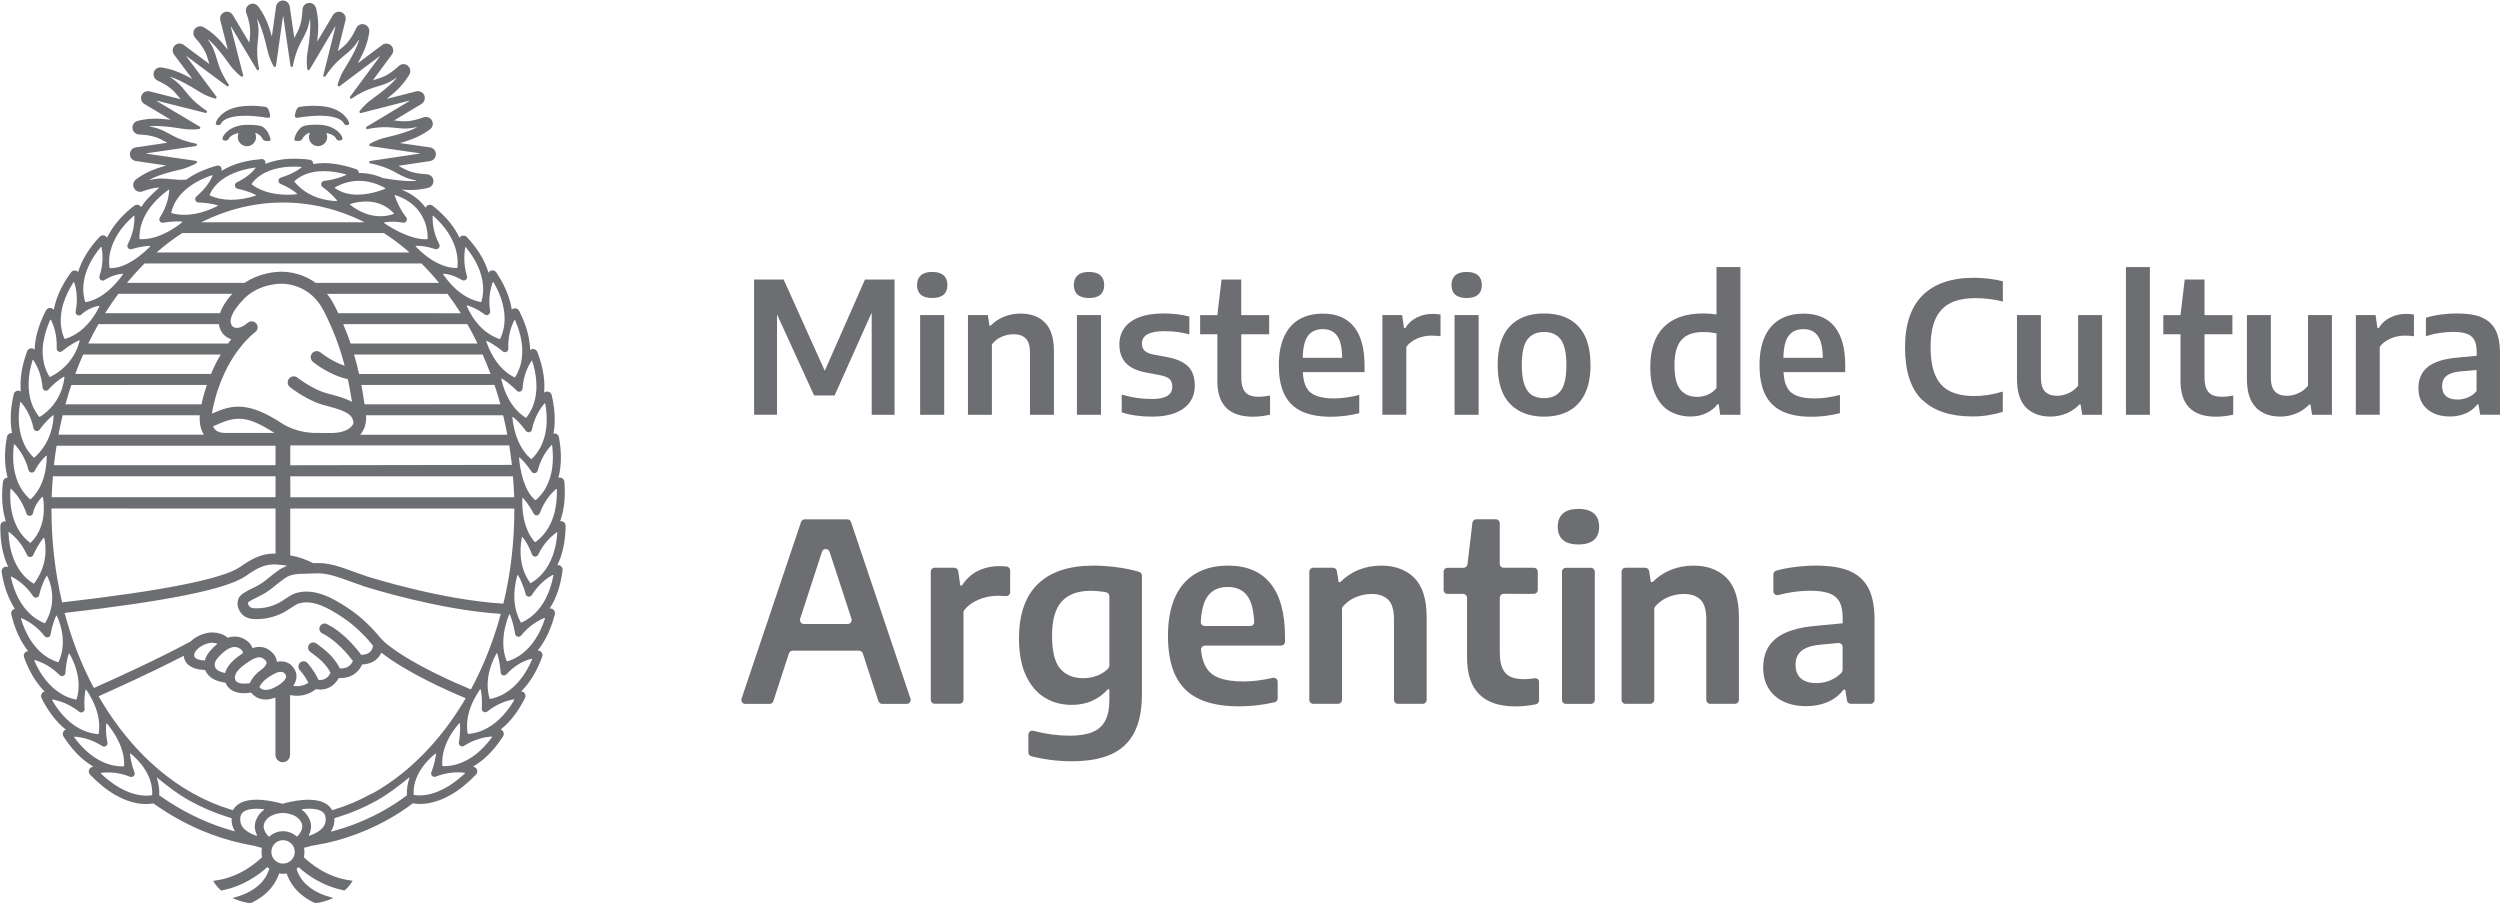 <?xml version="1.0" encoding="UTF-8" standalone="no"?>
<svg
   width="39.687mm"
   height="14.334mm"
   viewBox="0 0 39.687 14.334"
   version="1.1"
   id="svg8"
   inkscape:version="1.1.2 (1:1.1+202202050950+0a00cf5339)"
   sodipodi:docname="min-cultura.svg"
   inkscape:export-filename="./favicon.png"
   inkscape:export-xdpi="96"
   inkscape:export-ydpi="96"
   xmlns:inkscape="http://www.inkscape.org/namespaces/inkscape"
   xmlns:sodipodi="http://sodipodi.sourceforge.net/DTD/sodipodi-0.dtd"
   xmlns="http://www.w3.org/2000/svg"
   xmlns:svg="http://www.w3.org/2000/svg"
   xmlns:rdf="http://www.w3.org/1999/02/22-rdf-syntax-ns#"
   xmlns:cc="http://creativecommons.org/ns#"
   xmlns:dc="http://purl.org/dc/elements/1.1/">
  <defs
     id="defs2" />
  <sodipodi:namedview
     inkscape:bbox-nodes="true"
     inkscape:snap-bbox-midpoints="true"
     inkscape:snap-bbox-edge-midpoints="true"
     inkscape:bbox-paths="true"
     inkscape:snap-bbox="true"
     inkscape:snap-global="false"
     id="base"
     pagecolor="#d2d2d2"
     bordercolor="#666666"
     borderopacity="1.0"
     inkscape:pageopacity="0"
     inkscape:pageshadow="2"
     inkscape:zoom="2.0742317"
     inkscape:cx="268.29212"
     inkscape:cy="-14.70424"
     inkscape:document-units="mm"
     inkscape:current-layer="layer1"
     showgrid="false"
     inkscape:window-width="1366"
     inkscape:window-height="743"
     inkscape:window-x="0"
     inkscape:window-y="0"
     inkscape:window-maximized="1"
     inkscape:pagecheckerboard="0"
     fit-margin-top="0"
     fit-margin-left="0"
     fit-margin-right="0"
     fit-margin-bottom="0"
     inkscape:document-rotation="0"
     inkscape:snap-page="true" />
  <g
     inkscape:label="Capa 1"
     inkscape:groupmode="layer"
     id="layer1"
     transform="translate(19.202,-40.082)">
    <path
       d="m -14.477,41.952 -0.002,-0.007 0.002,0.006 c 0.131,-0.021 0.249,-0.032 0.35,-0.032 0.328,0 0.379,0.109 0.383,0.121 4.47e-4,0.001 0.012,0.028 0.045,0.028 0.005,0 0.011,-5.71e-4 0.017,-0.002 0.01,-0.002 0.017,-0.006 0.021,-0.012 0.005,-0.008 0.004,-0.021 -0.003,-0.036 -7.84e-4,-0.002 -0.077,-0.213 -0.414,-0.249 -0.002,-2.24e-4 -0.183,-0.023 -0.374,0.011 -0.052,0.009 -0.069,0.132 -0.069,0.133 -0.002,0.015 1.12e-4,0.025 0.007,0.031 0.01,0.01 0.029,0.008 0.036,0.007"
       style="fill:#6d6e71;fill-opacity:1;fill-rule:nonzero;stroke:none;stroke-width:0.112"
       id="path1408" />
    <path
       d="m -15.036,42.092 h -1.12e-4 c -0.078,-0.035 -0.257,-0.028 -0.259,-0.028 -0.286,0.009 -0.367,0.188 -0.368,0.19 -0.008,0.019 -0.009,0.033 -0.003,0.044 0.007,0.012 0.022,0.014 0.022,0.014 0.058,0.014 0.076,-0.03 0.076,-0.031 2.24e-4,-5.71e-4 0.019,-0.055 0.143,-0.086 0.003,-5.71e-4 0.005,4.44e-4 0.007,0.002 0.002,0.002 0.002,0.005 0.001,0.007 -0.007,0.017 -0.01,0.035 -0.01,0.054 0,0.08 0.065,0.145 0.145,0.145 0.08,0 0.145,-0.065 0.145,-0.145 0,-0.02 -0.004,-0.039 -0.012,-0.057 -10e-4,-0.002 -5.58e-4,-0.005 0.001,-0.007 0.002,-0.002 0.005,-0.003 0.007,-0.002 0.051,0.02 0.089,0.054 0.112,0.102 0.008,0.017 0.025,0.027 0.083,0.027 0.013,0 0.03,-0.002 0.037,-0.012 0.005,-0.007 0.003,-0.016 0.002,-0.018 -0.036,-0.152 -0.13,-0.198 -0.131,-0.198"
       style="fill:#6d6e71;fill-opacity:1;fill-rule:nonzero;stroke:none;stroke-width:0.112"
       id="path1412" />
    <path
       d="m -14.489,42.32 c 0.058,0 0.075,-0.01 0.083,-0.027 0.023,-0.048 0.061,-0.082 0.112,-0.102 0.003,-0.001 0.005,-3.48e-4 0.007,0.002 0.002,0.002 0.002,0.005 0.001,0.007 -0.008,0.018 -0.012,0.037 -0.012,0.057 0,0.08 0.065,0.145 0.145,0.145 0.08,0 0.145,-0.065 0.145,-0.145 0,-0.018 -0.004,-0.036 -0.01,-0.054 -8.94e-4,-0.002 -5.58e-4,-0.005 0.001,-0.007 0.002,-0.002 0.004,-0.003 0.006,-0.002 0.122,0.03 0.142,0.081 0.144,0.088 0.002,0.004 0.021,0.042 0.073,0.029 0.012,-0.002 0.02,-0.007 0.025,-0.015 0.006,-0.01 0.005,-0.025 -0.003,-0.044 -8.95e-4,-0.002 -0.082,-0.18 -0.367,-0.19 -0.019,-6.66e-4 -0.185,-0.006 -0.259,0.028 -8.95e-4,4.45e-4 -0.096,0.048 -0.131,0.196 -0.002,0.008 -0.002,0.015 0.002,0.02 0.007,0.01 0.024,0.012 0.037,0.012"
       style="fill:#6d6e71;fill-opacity:1;fill-rule:nonzero;stroke:none;stroke-width:0.112"
       id="path1416" />
    <path
       d="m -15.754,42.066 h 3.37e-4 c 3.36e-4,1.12e-4 6.72e-4,2.24e-4 0.001,3.49e-4 0.006,0.002 0.012,0.002 0.017,0.002 0.033,0 0.045,-0.028 0.045,-0.028 0.003,-0.008 0.082,-0.193 0.733,-0.089 2.24e-4,0 0.025,0.005 0.037,-0.007 0.007,-0.006 0.009,-0.017 0.007,-0.031 -7.84e-4,-0.005 -0.017,-0.124 -0.069,-0.133 -0.07,-0.012 -0.146,-0.019 -0.226,-0.019 -0.086,0 -0.145,0.008 -0.148,0.008 -0.34,0.037 -0.414,0.246 -0.414,0.247 -0.007,0.017 -0.008,0.029 -0.003,0.038 0.005,0.009 0.017,0.011 0.019,0.012"
       style="fill:#6d6e71;fill-opacity:1;fill-rule:nonzero;stroke:none;stroke-width:0.112"
       id="path1420" />
    <path
       d="m -10.529,49.566 c -0.051,0.103 -0.115,0.191 -0.19,0.262 -0.085,0.08 -0.166,0.121 -0.207,0.137 -10e-4,4.44e-4 -0.002,5.71e-4 -0.003,5.71e-4 -0.003,0 -0.005,-0.001 -0.006,-0.004 -0.087,-0.156 -0.119,-0.342 -0.094,-0.552 0.008,-0.064 0.021,-0.129 0.039,-0.193 6.72e-4,-0.003 0.003,-0.005 0.006,-0.005 0.003,-2.24e-4 0.005,0.001 0.007,0.003 0.077,0.131 0.118,0.292 0.12,0.299 0.005,0.021 0.022,0.037 0.044,0.04 0.021,0.003 0.043,-0.006 0.054,-0.025 0.107,-0.173 0.24,-0.27 0.332,-0.321 0.003,-0.001 0.005,-0.001 0.007,4.44e-4 0.002,0.002 0.003,0.004 0.003,0.007 -0.024,0.13 -0.062,0.247 -0.112,0.349 m -0.022,0.337 v 1.12e-4 c -0.04,0.126 -0.092,0.237 -0.155,0.332 -0.063,0.096 -0.138,0.176 -0.221,0.237 -0.098,0.072 -0.189,0.102 -0.223,0.111 -4.48e-4,1.11e-4 -0.001,2.23e-4 -0.001,2.23e-4 -0.003,0 -0.006,-0.002 -0.007,-0.004 -0.081,-0.196 -0.057,-0.407 -0.023,-0.548 0.015,-0.064 0.036,-0.128 0.061,-0.191 10e-4,-0.003 0.004,-0.004 0.006,-0.004 0.003,0 0.005,0.002 0.006,0.004 0.06,0.139 0.082,0.298 0.083,0.305 0.003,0.021 0.018,0.039 0.039,0.045 0.021,0.006 0.043,-0.001 0.057,-0.018 0.128,-0.158 0.271,-0.238 0.369,-0.278 0.003,-0.001 0.005,-5.71e-4 0.007,0.001 0.002,0.002 0.003,0.005 0.002,0.007 m -0.204,0.65 v 0 c -0.053,0.125 -0.117,0.234 -0.191,0.325 -0.073,0.089 -0.155,0.162 -0.244,0.214 -0.101,0.06 -0.189,0.081 -0.232,0.088 l -0.001,1.12e-4 c -0.003,0 -0.006,-0.002 -0.007,-0.005 -0.05,-0.17 -0.039,-0.353 0.031,-0.546 0.021,-0.058 0.048,-0.115 0.078,-0.171 0.001,-0.002 0.004,-0.004 0.007,-0.004 0.003,3.49e-4 0.005,0.002 0.006,0.005 0.045,0.144 0.053,0.295 0.053,0.297 10e-4,0.022 0.015,0.041 0.035,0.048 0.02,0.007 0.043,0.002 0.058,-0.014 0,-1.12e-4 1.12e-4,-1.12e-4 1.12e-4,-1.12e-4 0.126,-0.138 0.253,-0.201 0.337,-0.23 0.02,-0.007 0.041,-0.013 0.061,-0.018 0.002,-6.66e-4 0.005,2.24e-4 0.007,0.002 0.002,0.002 0.002,0.005 10e-4,0.007 m -0.283,0.647 c -0.066,0.114 -0.141,0.212 -0.223,0.291 -0.083,0.08 -0.173,0.143 -0.267,0.185 -0.112,0.05 -0.206,0.059 -0.242,0.061 -0.004,0 -0.006,-0.003 -0.007,-0.006 -0.029,-0.166 0.003,-0.345 0.095,-0.53 0.029,-0.057 0.063,-0.114 0.101,-0.169 0.002,-0.002 0.004,-0.003 0.007,-0.003 0.003,5.71e-4 0.005,0.003 0.005,0.005 0.029,0.145 0.016,0.298 0.016,0.3 -0.002,0.022 0.009,0.042 0.028,0.053 0.019,0.01 0.042,0.008 0.059,-0.005 0.159,-0.127 0.316,-0.175 0.42,-0.193 0.003,-5.71e-4 0.005,5.71e-4 0.007,0.003 0.002,0.002 0.002,0.005 3.36e-4,0.007 m -0.352,0.591 c -0.078,0.106 -0.163,0.196 -0.252,0.267 -0.091,0.072 -0.187,0.124 -0.285,0.156 -0.092,0.03 -0.17,0.036 -0.219,0.036 -0.009,0 -0.019,-2.24e-4 -0.027,-6.66e-4 -0.003,-1.12e-4 -0.006,-0.003 -0.006,-0.006 -0.012,-0.168 0.039,-0.343 0.15,-0.518 0.035,-0.054 0.075,-0.107 0.118,-0.157 0.002,-0.002 0.005,-0.003 0.007,-0.002 0.002,6.66e-4 0.004,0.003 0.004,0.006 0.013,0.143 -0.013,0.284 -0.016,0.299 -0.004,0.021 0.004,0.043 0.022,0.056 0.018,0.012 0.041,0.013 0.059,0.001 0.171,-0.11 0.333,-0.141 0.438,-0.148 0.002,-4.44e-4 0.005,10e-4 0.007,0.004 0.001,0.003 10e-4,0.005 -5.58e-4,0.007 m -0.43,0.574 v 0 c -0.243,0.229 -0.451,0.309 -0.583,0.335 -0.046,0.009 -0.092,0.014 -0.136,0.014 -0.04,0 -0.071,-0.004 -0.089,-0.007 -0.003,-5.71e-4 -0.005,-0.003 -0.006,-0.006 -0.008,-0.175 0.058,-0.345 0.197,-0.507 0.043,-0.05 0.092,-0.098 0.146,-0.142 0.002,-0.002 0.005,-0.002 0.008,-6.67e-4 0.003,0.001 0.004,0.004 0.004,0.007 -0.016,0.145 -0.072,0.285 -0.073,0.286 -0.008,0.02 -0.004,0.043 0.011,0.059 0.015,0.016 0.038,0.02 0.058,0.013 0.189,-0.075 0.354,-0.075 0.459,-0.061 0.003,3.49e-4 0.005,0.002 0.006,0.005 7.84e-4,0.003 1.12e-4,0.005 -0.002,0.007 m -1.471,0.314 c -0.199,0.111 -0.406,0.199 -0.617,0.262 l -0.02,0.006 c -0.021,-0.04 -0.051,-0.074 -0.091,-0.099 -0.2,-0.131 -0.581,-0.036 -0.694,-0.004 -0.002,4.44e-4 -0.003,4.44e-4 -0.005,0 -0.112,-0.032 -0.493,-0.128 -0.693,0.004 -0.039,0.026 -0.07,0.059 -0.09,0.099 l -0.033,-0.01 c -0.206,-0.062 -0.409,-0.149 -0.604,-0.258 -0.437,-0.245 -0.83,-0.596 -1.168,-1.043 -0.117,-0.155 -0.227,-0.322 -0.327,-0.495 -3.49e-4,-6.67e-4 -5.71e-4,-0.002 -2.24e-4,-0.003 3.49e-4,-6.66e-4 8.88e-4,-0.001 0.002,-0.002 0.232,-0.103 0.829,-0.372 1.343,-0.638 7.93e-4,-4.44e-4 0.002,-4.44e-4 0.003,0 7.93e-4,5.71e-4 0.002,0.001 0.002,0.002 0.003,0.022 0.009,0.044 0.018,0.065 0.043,0.1 0.154,0.136 0.239,0.149 0.026,0.004 0.053,0.006 0.082,0.008 0.001,0 0.002,8.88e-4 0.003,0.002 0.032,0.081 0.104,0.141 0.207,0.174 0.035,0.011 0.072,0.019 0.112,0.024 0.001,1.12e-4 0.002,7.93e-4 0.003,0.002 0.018,0.046 0.047,0.083 0.088,0.111 0.099,0.068 0.24,0.058 0.315,0.045 10e-4,-1.12e-4 0.002,2.24e-4 0.003,10e-4 0.045,0.055 0.101,0.089 0.167,0.103 0.064,0.013 0.137,0.005 0.215,-0.024 8.94e-4,-2.24e-4 0.002,-2.24e-4 0.003,4.44e-4 7.83e-4,5.71e-4 0.001,0.001 0.001,0.002 v 0.906 c 0,0.064 0.052,0.117 0.116,0.117 0.064,0 0.116,-0.052 0.116,-0.117 v -0.946 c 0,-7.93e-4 3.37e-4,-0.002 10e-4,-0.002 7.84e-4,-5.71e-4 0.002,-7.94e-4 0.003,-5.71e-4 0.124,0.025 0.222,0.001 0.283,-0.023 0.056,-0.022 0.097,-0.051 0.122,-0.071 6.73e-4,-5.71e-4 0.002,-7.93e-4 0.002,-5.71e-4 0.117,0.021 0.22,-0.011 0.299,-0.091 0.024,-0.024 0.045,-0.052 0.063,-0.084 4.47e-4,-8.88e-4 0.002,-0.002 0.003,-0.002 h 1.12e-4 c 0.008,4.44e-4 0.016,6.66e-4 0.024,6.66e-4 0.147,0 0.236,-0.065 0.284,-0.121 0.024,-0.027 0.043,-0.059 0.059,-0.093 4.48e-4,-0.001 0.002,-0.002 0.003,-0.002 0.098,-0.004 0.178,-0.035 0.237,-0.092 0.027,-0.026 0.048,-0.057 0.065,-0.091 4.48e-4,-8.88e-4 0.001,-0.002 0.002,-0.002 8.95e-4,-2.24e-4 0.002,0 0.003,5.71e-4 0.415,0.323 1.07,0.61 1.332,0.719 7.84e-4,3.49e-4 0.001,8.88e-4 0.002,0.002 4.48e-4,7.93e-4 3.37e-4,0.002 -2.23e-4,0.003 -0.095,0.162 -0.199,0.319 -0.31,0.465 -0.338,0.447 -0.731,0.798 -1.168,1.043 m 0.546,0.028 c 1.12e-4,8.88e-4 -3.36e-4,0.002 -0.001,0.002 -0.053,0.041 -0.247,0.188 -0.539,0.331 -0.203,0.1 -0.414,0.179 -0.627,0.236 l -0.041,0.009 c 0.043,-0.063 0.062,-0.135 0.058,-0.213 l 0.062,-0.019 v -2.24e-4 c 0.211,-0.065 0.417,-0.153 0.613,-0.263 0.185,-0.104 0.356,-0.237 0.512,-0.365 0.001,-8.88e-4 0.003,-10e-4 0.004,-1.12e-4 0.001,6.66e-4 0.002,0.002 0.001,0.003 -0.032,0.092 -0.046,0.185 -0.042,0.279 m -1.336,0.515 c -0.042,0.051 -0.112,0.094 -0.208,0.128 -8.95e-4,2.24e-4 -0.002,4.44e-4 -0.003,4.44e-4 -0.003,0 -0.005,-0.001 -0.006,-0.003 -0.002,-0.003 -0.003,-0.007 -0.001,-0.01 0.037,-0.079 0.043,-0.156 0.015,-0.23 -0.025,-0.067 -0.066,-0.122 -0.123,-0.165 -0.003,-0.002 -0.004,-0.006 -0.003,-0.009 10e-4,-0.004 0.004,-0.006 0.008,-0.006 0.099,-0.01 0.233,-0.011 0.308,0.038 0.035,0.023 0.054,0.055 0.059,0.1 0.007,0.06 -0.008,0.112 -0.045,0.157 m -0.404,0.138 c -0.003,0.004 -0.009,0.004 -0.012,5.71e-4 -0.06,-0.053 -0.136,-0.082 -0.216,-0.082 -0.08,0 -0.157,0.03 -0.217,0.084 -0.002,0.002 -0.004,0.002 -0.006,0.002 -0.002,0 -0.005,-8.88e-4 -0.006,-0.003 -0.048,-0.051 -0.098,-0.129 -0.07,-0.205 0.061,-0.166 0.292,-0.168 0.298,-0.168 h 1.12e-4 c 0.016,2.24e-4 0.07,0.003 0.13,0.022 0.086,0.028 0.143,0.077 0.169,0.146 0.028,0.075 -0.022,0.152 -0.069,0.204 m -0.228,0.432 c -0.102,0 -0.186,-0.083 -0.186,-0.186 0,-0.103 0.083,-0.186 0.186,-0.186 0.102,0 0.186,0.084 0.186,0.186 0,0.103 -0.083,0.186 -0.186,0.186 m -0.431,-0.685 c -0.028,0.074 -0.022,0.152 0.016,0.23 0.002,0.003 8.95e-4,0.007 -0.002,0.01 -0.002,0.002 -0.004,0.003 -0.006,0.003 -10e-4,0 -0.002,-1.12e-4 -0.003,-4.44e-4 -0.096,-0.033 -0.166,-0.076 -0.208,-0.128 -0.037,-0.045 -0.051,-0.097 -0.045,-0.157 0.005,-0.045 0.024,-0.077 0.059,-0.1 0.059,-0.039 0.165,-0.052 0.308,-0.038 0.004,3.49e-4 0.007,0.003 0.008,0.006 10e-4,0.004 -3.37e-4,0.007 -0.003,0.009 -0.057,0.042 -0.099,0.098 -0.123,0.165 m -0.355,0.168 c -0.152,-0.042 -0.304,-0.094 -0.45,-0.157 -0.252,-0.107 -0.497,-0.244 -0.729,-0.409 -8.88e-4,-6.66e-4 -0.001,-0.002 -0.001,-0.003 0.004,-0.092 -0.009,-0.184 -0.039,-0.274 -3.49e-4,-0.001 1.12e-4,-0.003 0.001,-0.004 0.001,-6.66e-4 0.003,-6.66e-4 0.004,1.12e-4 0.18,0.147 0.335,0.265 0.507,0.361 0.199,0.111 0.408,0.2 0.622,0.266 v 3.49e-4 l 0.053,0.016 c -0.004,0.077 0.014,0.147 0.054,0.209 z m -1.298,-0.568 c -0.015,0.003 -0.046,0.007 -0.089,0.007 -0.044,0 -0.09,-0.005 -0.136,-0.014 -0.191,-0.039 -0.387,-0.152 -0.583,-0.336 -0.002,-0.002 -0.003,-0.005 -0.002,-0.007 10e-4,-0.003 0.003,-0.004 0.006,-0.005 0.104,-0.013 0.268,-0.014 0.459,0.062 0.02,0.008 0.043,0.003 0.058,-0.013 0.015,-0.016 0.02,-0.039 0.011,-0.059 -5.71e-4,-0.001 -0.057,-0.14 -0.07,-0.29 -2.23e-4,-0.003 0.001,-0.005 0.004,-0.007 0.003,-0.001 0.005,-10e-4 0.008,8.88e-4 0.133,0.112 0.354,0.345 0.34,0.653 -3.49e-4,0.003 -0.003,0.006 -0.006,0.006 m -0.979,-0.649 c -0.09,-0.071 -0.174,-0.16 -0.252,-0.267 -0.002,-0.002 -0.002,-0.005 -5.71e-4,-0.007 0.002,-0.003 0.004,-0.004 0.007,-0.004 0.105,0.007 0.265,0.038 0.438,0.149 0.019,0.012 0.043,0.011 0.061,-0.002 0.018,-0.013 0.026,-0.036 0.021,-0.057 -3.49e-4,-0.001 -0.035,-0.143 -0.019,-0.294 3.49e-4,-0.003 0.002,-0.005 0.005,-0.006 0.003,-7.93e-4 0.006,0 0.007,0.002 0.109,0.131 0.288,0.394 0.271,0.672 -2.23e-4,0.004 -0.003,0.006 -0.007,0.006 -0.009,4.45e-4 -0.018,6.67e-4 -0.027,6.67e-4 -0.049,0 -0.127,-0.006 -0.219,-0.036 -0.099,-0.032 -0.195,-0.085 -0.285,-0.156 m -0.604,-0.858 c -0.001,-0.002 -0.001,-0.005 2.24e-4,-0.007 0.002,-0.002 0.004,-0.003 0.007,-0.003 0.104,0.018 0.261,0.065 0.421,0.193 0.017,0.014 0.041,0.016 0.06,0.005 0.019,-0.011 0.03,-0.032 0.027,-0.054 -6.66e-4,-0.006 -0.016,-0.147 0.015,-0.297 5.71e-4,-0.003 0.003,-0.005 0.005,-0.005 0.003,-5.71e-4 0.006,6.66e-4 0.007,0.003 0.038,0.055 0.072,0.113 0.1,0.171 0.063,0.128 0.131,0.324 0.096,0.526 -5.71e-4,0.003 -0.004,0.006 -0.007,0.006 -0.045,-0.002 -0.135,-0.013 -0.242,-0.061 -0.095,-0.042 -0.185,-0.104 -0.267,-0.185 -0.081,-0.079 -0.156,-0.177 -0.223,-0.292 m -0.096,-0.313 c -0.072,-0.088 -0.135,-0.194 -0.187,-0.316 -10e-4,-0.002 -5.71e-4,-0.005 0.001,-0.007 0.002,-0.002 0.005,-0.003 0.007,-0.002 0.019,0.005 0.038,0.012 0.057,0.019 0.086,0.032 0.215,0.097 0.338,0.221 0.015,0.015 0.038,0.02 0.058,0.012 0.02,-0.008 0.033,-0.027 0.034,-0.049 0,-0.002 0.004,-0.157 0.052,-0.3 8.88e-4,-0.003 0.003,-0.004 0.006,-0.005 0.003,-3.49e-4 0.005,0.001 0.007,0.004 0.032,0.057 0.06,0.116 0.082,0.176 0.071,0.193 0.081,0.376 0.03,0.545 -8.88e-4,0.003 -0.004,0.005 -0.007,0.005 l -0.001,-1.12e-4 c -0.035,-0.006 -0.128,-0.026 -0.233,-0.089 -0.089,-0.053 -0.171,-0.125 -0.244,-0.214 m -0.397,-0.98 v -1.12e-4 c -8.89e-4,-0.003 0,-0.005 0.002,-0.007 0.002,-0.002 0.005,-0.003 0.007,-0.001 0.018,0.008 0.036,0.016 0.054,0.025 0.082,0.042 0.202,0.12 0.311,0.259 0.013,0.017 0.036,0.024 0.056,0.019 0.021,-0.006 0.036,-0.023 0.039,-0.045 0.001,-0.007 0.024,-0.161 0.088,-0.296 0.001,-0.002 0.004,-0.004 0.006,-0.004 0.003,1.12e-4 0.005,0.002 0.006,0.004 0.067,0.147 0.159,0.438 0.027,0.732 -0.001,0.003 -0.004,0.004 -0.006,0.004 -6.66e-4,0 -0.001,-1.12e-4 -0.002,-2.24e-4 -0.125,-0.036 -0.433,-0.174 -0.589,-0.69 m -0.161,-0.661 v 0 c -5.71e-4,-0.003 4.44e-4,-0.005 0.003,-0.007 0.002,-0.002 0.005,-0.002 0.007,-7.93e-4 0.094,0.048 0.229,0.14 0.343,0.31 0.012,0.018 0.034,0.027 0.055,0.023 0.021,-0.004 0.038,-0.02 0.042,-0.042 1.12e-4,-1.12e-4 1.12e-4,-2.24e-4 1.12e-4,-3.49e-4 0.002,-0.009 0.038,-0.168 0.116,-0.299 0.001,-0.002 0.004,-0.003 0.006,-0.003 h 2.24e-4 c 0.003,1.12e-4 0.005,0.002 0.006,0.004 0.028,0.058 0.048,0.12 0.062,0.182 0.041,0.194 0.009,0.383 -0.095,0.562 -0.001,0.002 -0.004,0.004 -0.006,0.004 -7.93e-4,0 -0.002,-2.24e-4 -0.002,-5.71e-4 -0.033,-0.012 -0.122,-0.05 -0.214,-0.131 -0.078,-0.068 -0.145,-0.154 -0.199,-0.256 -0.054,-0.1 -0.095,-0.216 -0.124,-0.345 m -0.034,-0.715 c 0.002,-0.001 0.005,-8.88e-4 0.007,6.66e-4 0.016,0.012 0.032,0.025 0.047,0.038 0.069,0.06 0.166,0.166 0.237,0.326 0.009,0.019 0.028,0.032 0.049,0.032 l 0.001,0.003 -1.12e-4,-0.003 c 0.022,-3.49e-4 0.041,-0.013 0.049,-0.033 0.003,-0.006 0.065,-0.154 0.163,-0.271 0.002,-0.002 0.005,-0.003 0.007,-0.002 0.003,5.71e-4 0.004,0.003 0.005,0.005 0.031,0.145 0.052,0.431 -0.161,0.72 -0.001,0.002 -0.003,0.003 -0.006,0.003 -0.001,0 -0.002,-2.24e-4 -0.004,-10e-4 -0.112,-0.065 -0.375,-0.275 -0.398,-0.811 0,-0.003 0.001,-0.005 0.004,-0.006 m 0.026,-0.682 v 0 c 2.24e-4,-0.003 0.002,-0.005 0.004,-0.006 0.003,-0.001 0.005,-4.44e-4 0.007,0.001 0.014,0.013 0.029,0.028 0.043,0.043 0.062,0.067 0.147,0.182 0.201,0.349 0.007,0.022 0.028,0.037 0.052,0.037 0.001,0 0.003,0 0.004,-1.12e-4 0.025,-0.002 0.045,-0.02 0.049,-0.045 2.24e-4,-0.002 0.026,-0.145 0.146,-0.255 0.002,-0.002 0.004,-0.002 0.007,-0.002 0.003,8.88e-4 0.004,0.003 0.005,0.006 0.013,0.08 0.023,0.202 8.88e-4,0.334 -0.027,0.157 -0.093,0.288 -0.196,0.388 -0.001,0.001 -0.003,0.002 -0.005,0.002 -0.002,0 -0.003,-5.71e-4 -0.004,-0.001 -0.105,-0.076 -0.347,-0.311 -0.313,-0.851 m 0.056,-0.705 c 3.49e-4,-0.003 0.002,-0.005 0.005,-0.006 0.003,-8.88e-4 0.005,-1.11e-4 0.007,0.002 0.072,0.077 0.169,0.209 0.219,0.405 0.006,0.022 0.025,0.038 0.047,0.041 0.022,0.002 0.044,-0.01 0.054,-0.031 0.003,-0.005 0.066,-0.135 0.178,-0.235 0.002,-0.002 0.005,-0.002 0.007,-0.001 0.003,10e-4 0.004,0.004 0.004,0.006 -2.23e-4,0.069 -0.006,0.137 -0.017,0.202 -0.034,0.205 -0.114,0.368 -0.238,0.483 -0.001,0.001 -0.003,0.002 -0.005,0.002 -0.002,0 -0.003,-4.44e-4 -0.004,-0.002 -0.027,-0.023 -0.097,-0.087 -0.156,-0.193 -0.05,-0.09 -0.084,-0.194 -0.101,-0.307 -0.017,-0.112 -0.017,-0.236 -6.66e-4,-0.367 m 0.1,-0.671 v 0 c 4.44e-4,-0.003 0.003,-0.005 0.005,-0.005 0.002,-7.93e-4 0.005,0 0.007,0.002 0.069,0.08 0.159,0.216 0.2,0.415 0.004,0.021 0.021,0.038 0.042,0.042 0.021,0.004 0.043,-0.004 0.055,-0.022 0.009,-0.013 0.095,-0.135 0.211,-0.226 0.002,-0.002 0.005,-0.002 0.007,-7.93e-4 0.003,0.001 0.004,0.004 0.004,0.007 -0.003,0.06 -0.011,0.12 -0.024,0.178 -0.044,0.195 -0.139,0.359 -0.282,0.486 -0.001,0.001 -0.003,0.002 -0.005,0.002 -0.002,0 -0.003,-6.66e-4 -0.005,-0.002 -0.032,-0.03 -0.094,-0.095 -0.145,-0.199 -0.046,-0.092 -0.075,-0.197 -0.087,-0.311 -0.012,-0.113 -0.006,-0.236 0.017,-0.366 m 0.196,-0.67 c 6.66e-4,-0.003 0.003,-0.004 0.005,-0.005 0.003,-3.49e-4 0.005,7.93e-4 0.007,0.003 0.058,0.087 0.131,0.233 0.147,0.437 0.002,0.022 0.016,0.041 0.037,0.047 0.021,0.007 0.044,0 0.058,-0.017 10e-4,-0.001 0.103,-0.122 0.243,-0.203 0.002,-0.001 0.005,-0.001 0.007,2.24e-4 0.002,0.002 0.003,0.004 0.003,0.007 -0.007,0.061 -0.02,0.121 -0.039,0.18 -0.063,0.191 -0.181,0.343 -0.353,0.451 -0.001,6.66e-4 -0.002,10e-4 -0.004,10e-4 -0.002,0 -0.004,-8.88e-4 -0.005,-0.003 -0.023,-0.027 -0.081,-0.102 -0.121,-0.216 -0.034,-0.097 -0.05,-0.205 -0.047,-0.32 0.002,-0.114 0.023,-0.236 0.062,-0.362 m 0.173,-0.288 c 0.017,-0.112 0.053,-0.231 0.107,-0.352 0.001,-0.003 0.004,-0.004 0.006,-0.004 0.003,0 0.005,0.002 0.006,0.004 0.047,0.093 0.1,0.248 0.091,0.452 -10e-4,0.022 0.011,0.042 0.03,0.051 0.019,0.009 0.043,0.006 0.059,-0.008 0.005,-0.004 0.127,-0.109 0.267,-0.17 0.003,-8.88e-4 0.005,-6.66e-4 0.007,0.001 0.002,0.002 0.003,0.004 0.002,0.007 -0.015,0.057 -0.035,0.114 -0.062,0.168 -0.086,0.177 -0.223,0.313 -0.407,0.405 -7.93e-4,5.71e-4 -0.002,7.93e-4 -0.003,7.93e-4 -0.002,0 -0.004,-0.001 -0.006,-0.003 -0.024,-0.037 -0.068,-0.115 -0.092,-0.229 -0.021,-0.101 -0.024,-0.209 -0.007,-0.323 m 0.32,-0.616 c 0.033,-0.109 0.087,-0.221 0.158,-0.332 0.002,-0.002 0.004,-0.004 0.007,-0.003 0.003,3.49e-4 0.005,0.002 0.006,0.005 0.032,0.099 0.062,0.26 0.022,0.46 -0.005,0.023 0.006,0.047 0.027,0.058 0.021,0.012 0.046,0.008 0.063,-0.009 0.001,-0.001 0.118,-0.114 0.279,-0.137 0.003,-2.24e-4 0.005,8.88e-4 0.007,0.003 0.002,0.002 0.002,0.005 5.71e-4,0.007 -0.022,0.046 -0.059,0.115 -0.112,0.187 -0.122,0.168 -0.268,0.278 -0.434,0.327 -5.71e-4,1.12e-4 -0.001,2.24e-4 -0.002,2.24e-4 -0.003,0 -0.005,-0.002 -0.006,-0.004 -0.015,-0.032 -0.05,-0.12 -0.058,-0.241 -0.006,-0.103 0.008,-0.211 0.041,-0.32 m 0.594,-0.893 h -1.12e-4 c 0.002,-0.002 0.005,-0.003 0.007,-0.002 0.003,5.71e-4 0.004,0.003 0.005,0.005 0.02,0.102 0.031,0.265 -0.033,0.458 -0.007,0.022 2.24e-4,0.046 0.019,0.06 0.019,0.014 0.044,0.015 0.063,0.001 0.001,-7.93e-4 0.126,-0.086 0.285,-0.099 0.003,0 0.005,0.001 0.007,0.003 0.001,0.002 0.001,0.005 -3.49e-4,0.007 -0.103,0.145 -0.317,0.394 -0.593,0.441 h -0.001 c -0.003,0 -0.006,-0.002 -0.007,-0.005 -0.04,-0.123 -0.096,-0.454 0.249,-0.871 m 0.149,0.08 c 0.023,-0.1 0.066,-0.2 0.128,-0.297 0.062,-0.096 0.145,-0.189 0.245,-0.277 0.002,-0.002 0.005,-0.002 0.007,-0.001 0.002,10e-4 0.004,0.004 0.004,0.006 0.003,0.104 -0.012,0.266 -0.106,0.447 -0.01,0.02 -0.008,0.043 0.007,0.06 0.014,0.017 0.037,0.023 0.058,0.016 0.001,-4.45e-4 0.14,-0.047 0.286,-0.052 0.003,2.24e-4 0.005,0.002 0.006,0.004 0.001,0.003 6.66e-4,0.006 -0.001,0.008 -0.055,0.055 -0.112,0.105 -0.168,0.148 -0.115,0.089 -0.286,0.194 -0.451,0.194 -0.007,0 -0.013,-2.23e-4 -0.02,-5.71e-4 -0.003,-1.11e-4 -0.006,-0.003 -0.006,-0.006 -0.006,-0.035 -0.016,-0.13 0.011,-0.251 m 0.926,-0.986 v -1.12e-4 c 0.002,-0.002 0.005,-0.002 0.007,-3.48e-4 0.002,0.001 0.004,0.004 0.004,0.006 -0.007,0.104 -0.038,0.263 -0.149,0.435 -0.012,0.018 -0.012,0.042 6.66e-4,0.06 0.012,0.018 0.034,0.027 0.055,0.022 0.002,-3.49e-4 0.146,-0.029 0.294,-0.018 0.003,2.24e-4 0.005,0.002 0.006,0.005 7.93e-4,0.003 -1.12e-4,0.006 -0.002,0.007 -0.125,0.1 -0.375,0.268 -0.642,0.268 -0.01,0 -0.019,-2.23e-4 -0.029,-6.66e-4 -0.004,-2.24e-4 -0.006,-0.003 -0.006,-0.006 -0.007,-0.129 0.024,-0.462 0.462,-0.779 m -0.298,-0.155 c -0.002,3.49e-4 -0.003,-5.71e-4 -0.003,-0.002 -4.44e-4,-0.002 1.12e-4,-0.003 0.002,-0.004 0.047,-0.025 0.097,-0.046 0.147,-0.064 0.138,-0.048 0.27,-0.081 0.336,-0.095 0.147,-0.033 0.252,-0.099 0.257,-0.102 0.007,-0.004 0.011,-0.013 0.009,-0.021 -0.002,-0.008 -0.008,-0.014 -0.016,-0.015 l -0.783,-0.114 c -0.002,-2.23e-4 -0.003,-0.001 -0.003,-0.003 0,-0.002 0.001,-0.003 0.002,-0.003 l 0.783,-0.115 c 0.01,-0.002 0.017,-0.01 0.017,-0.02 0,-0.01 -0.007,-0.018 -0.017,-0.02 -0.002,-2.24e-4 -0.149,-0.023 -0.302,-0.093 -0.045,-0.02 -0.083,-0.041 -0.119,-0.061 -0.09,-0.049 -0.167,-0.091 -0.308,-0.115 -0.002,-2.24e-4 -0.003,-0.002 -0.003,-0.003 1.12e-4,-0.002 0.001,-0.003 0.003,-0.003 0.053,-0.004 0.107,-0.005 0.161,-0.002 0.146,0.009 0.28,0.029 0.347,0.041 0.149,0.026 0.271,0.006 0.276,0.005 0.008,-0.002 0.014,-0.008 0.016,-0.016 0.002,-0.008 -0.002,-0.017 -0.009,-0.021 l -0.68,-0.405 c -0.001,-7.93e-4 -0.002,-0.002 -0.001,-0.004 5.71e-4,-0.001 0.002,-0.002 0.004,-0.002 l 0.767,0.193 c 0.009,0.002 0.019,-0.003 0.023,-0.012 0.004,-0.009 2.24e-4,-0.02 -0.008,-0.025 -0.001,-7.93e-4 -0.128,-0.078 -0.244,-0.202 -0.034,-0.036 -0.061,-0.07 -0.087,-0.102 -0.064,-0.08 -0.12,-0.148 -0.241,-0.224 -0.001,-7.93e-4 -0.002,-0.002 -0.001,-0.004 6.66e-4,-0.001 0.002,-0.002 0.004,-0.002 0.051,0.016 0.101,0.036 0.149,0.06 0.132,0.064 0.247,0.135 0.305,0.172 0.128,0.082 0.248,0.11 0.253,0.111 0.008,0.002 0.017,-0.002 0.021,-0.009 0.004,-0.007 0.004,-0.016 -8.94e-4,-0.023 l -0.474,-0.635 c -7.83e-4,-0.001 -6.72e-4,-0.003 2.24e-4,-0.004 0.001,-8.88e-4 0.003,-0.001 0.004,-2.24e-4 l 0.636,0.473 c 0.008,0.006 0.019,0.005 0.026,-0.002 0.007,-0.007 0.008,-0.018 0.002,-0.026 -8.95e-4,-0.001 -0.088,-0.12 -0.148,-0.28 -0.017,-0.046 -0.029,-0.088 -0.041,-0.128 -0.029,-0.098 -0.054,-0.183 -0.137,-0.3 -8.95e-4,-0.001 -6.73e-4,-0.003 3.36e-4,-0.004 0.001,-0.001 0.003,-0.001 0.004,-1.12e-4 0.041,0.035 0.079,0.073 0.115,0.113 0.097,0.11 0.177,0.22 0.216,0.276 0.087,0.125 0.187,0.197 0.191,0.2 0.007,0.005 0.016,0.005 0.023,2.24e-4 0.007,-0.005 0.01,-0.013 0.008,-0.021 l -0.197,-0.768 c -4.47e-4,-0.002 3.37e-4,-0.003 0.002,-0.003 0.002,-6.66e-4 0.003,-2.24e-4 0.004,0.001 l 0.408,0.681 c 0.005,0.008 0.016,0.012 0.024,0.008 0.009,-0.004 0.014,-0.014 0.012,-0.023 -0.002,-0.006 -0.035,-0.15 -0.03,-0.316 0.002,-0.049 0.006,-0.092 0.011,-0.134 0.011,-0.102 0.02,-0.19 -0.012,-0.33 -2.24e-4,-0.002 4.48e-4,-0.003 0.002,-0.003 0.002,-5.71e-4 0.003,0 0.004,0.001 0.024,0.048 0.046,0.098 0.063,0.149 0.048,0.139 0.079,0.271 0.094,0.338 0.032,0.145 0.093,0.247 0.1,0.258 0.004,0.007 0.013,0.011 0.021,0.009 0.008,-0.002 0.014,-0.008 0.015,-0.017 l 0.11,-0.782 c 2.24e-4,-0.001 0.002,-0.003 0.003,-0.003 0.002,0 0.003,0.001 0.003,0.003 l 0.114,0.782 c 0.001,0.01 0.01,0.017 0.02,0.017 0.01,0 0.018,-0.007 0.019,-0.017 8.94e-4,-0.006 0.024,-0.152 0.092,-0.304 0.02,-0.045 0.041,-0.083 0.06,-0.12 0.049,-0.09 0.091,-0.168 0.114,-0.31 2.24e-4,-0.002 0.001,-0.003 0.003,-0.003 0.002,0 0.003,0.001 0.003,0.003 0.004,0.053 0.005,0.108 0.002,0.161 -0.008,0.147 -0.029,0.281 -0.041,0.348 -0.026,0.151 -0.006,0.272 -0.005,0.277 0.002,0.008 0.008,0.015 0.016,0.016 0.008,0.002 0.016,-0.002 0.021,-0.009 l 0.404,-0.682 c 7.84e-4,-0.001 0.002,-0.002 0.004,-0.001 0.001,6.66e-4 0.002,0.002 0.002,0.004 l -0.193,0.769 c -0.002,0.009 0.003,0.019 0.012,0.023 0.009,0.004 0.019,2.23e-4 0.024,-0.008 8.94e-4,-0.001 0.079,-0.13 0.201,-0.245 0.036,-0.034 0.069,-0.061 0.102,-0.088 0.079,-0.064 0.148,-0.12 0.223,-0.242 6.73e-4,-0.001 0.002,-0.002 0.004,-0.001 0.001,6.66e-4 0.002,0.002 0.002,0.004 -0.016,0.051 -0.036,0.101 -0.06,0.15 -0.064,0.132 -0.134,0.248 -0.171,0.306 -0.082,0.129 -0.109,0.249 -0.11,0.254 -0.002,0.008 0.002,0.016 0.009,0.021 0.007,0.004 0.016,0.004 0.023,-8.88e-4 l 0.633,-0.474 c 0.001,-10e-4 0.003,-6.67e-4 0.004,2.24e-4 0.001,0.001 0.001,0.003 3.36e-4,0.004 l -0.471,0.637 c -0.006,0.008 -0.005,0.019 0.002,0.026 0.007,0.007 0.018,0.008 0.026,0.002 0.001,-10e-4 0.12,-0.089 0.279,-0.149 0.046,-0.017 0.087,-0.03 0.127,-0.042 0.098,-0.029 0.182,-0.054 0.299,-0.137 0.001,-8.88e-4 0.003,-6.66e-4 0.004,3.49e-4 10e-4,0.001 0.001,0.003 1.12e-4,0.004 -0.034,0.041 -0.072,0.08 -0.112,0.115 -0.109,0.098 -0.219,0.178 -0.274,0.217 -0.125,0.088 -0.196,0.188 -0.199,0.192 -0.005,0.007 -0.005,0.016 -1.12e-4,0.023 0.005,0.007 0.013,0.01 0.021,0.008 l 0.765,-0.196 c 0.002,-5.71e-4 0.003,4.44e-4 0.003,0.002 6.73e-4,0.002 1.12e-4,0.003 -0.001,0.004 l -0.678,0.408 c -0.008,0.005 -0.012,0.016 -0.008,0.025 0.004,0.009 0.014,0.014 0.023,0.012 0.006,-0.001 0.149,-0.036 0.315,-0.03 0.049,0.002 0.092,0.006 0.133,0.011 0.101,0.011 0.189,0.02 0.328,-0.012 0.002,-4.44e-4 0.003,4.45e-4 0.004,0.002 4.47e-4,0.002 -1.12e-4,0.003 -0.002,0.004 -0.047,0.025 -0.097,0.046 -0.148,0.063 -0.138,0.048 -0.27,0.08 -0.336,0.095 -0.148,0.033 -0.253,0.098 -0.257,0.101 -0.007,0.004 -0.011,0.013 -0.009,0.021 0.002,0.008 0.008,0.014 0.017,0.016 l 0.781,0.112 c 0.001,2.24e-4 0.003,0.002 0.003,0.003 0,0.002 -0.001,0.003 -0.003,0.003 l -0.782,0.117 c -0.01,0.001 -0.017,0.01 -0.017,0.019 0,0.01 0.007,0.018 0.017,0.02 0.002,2.24e-4 0.148,0.023 0.302,0.093 0.045,0.02 0.082,0.041 0.119,0.061 0.09,0.049 0.167,0.092 0.308,0.116 0.002,2.24e-4 0.003,0.002 0.003,0.003 -1.12e-4,0.002 -0.001,0.003 -0.003,0.003 -0.03,0.003 -0.061,0.004 -0.092,0.004 -0.023,0 -0.046,-7.93e-4 -0.068,-0.002 -0.146,-0.009 -0.28,-0.03 -0.347,-0.042 -0.006,-0.001 -0.013,-0.002 -0.02,-0.003 0,0 -5.59e-4,-1.12e-4 -8.95e-4,-3.49e-4 -0.123,-0.054 -0.249,-0.081 -0.375,-0.081 h -0.006 c -8.94e-4,0 -0.002,-3.49e-4 -0.002,-8.88e-4 -4.47e-4,-5.71e-4 -7.83e-4,-0.001 -7.83e-4,-0.002 2.23e-4,-0.005 -2.24e-4,-0.01 -0.002,-0.015 -0.004,-0.02 -0.018,-0.035 -0.037,-0.042 -0.145,-0.05 -0.283,-0.081 -0.411,-0.092 -0.006,-4.44e-4 -0.013,-8.89e-4 -0.019,-0.002 l -0.002,-1.11e-4 c -0.003,-3.49e-4 -0.006,-5.71e-4 -0.01,-6.66e-4 -0.007,-4.45e-4 -0.014,-6.67e-4 -0.021,-10e-4 l -0.004,-1.12e-4 c -0.002,-1.12e-4 -0.004,-2.23e-4 -0.006,-4.44e-4 -0.01,-2.23e-4 -0.02,-4.44e-4 -0.03,-5.71e-4 h -0.008 c -0.059,0 -0.116,0.005 -0.171,0.014 -0.001,1.12e-4 -0.002,-1.12e-4 -0.003,-7.93e-4 -6.73e-4,-6.66e-4 -0.001,-0.002 -8.95e-4,-0.003 0,-6.67e-4 1.12e-4,-0.001 1.12e-4,-0.002 3.37e-4,-0.009 -10e-4,-0.017 -0.004,-0.024 -5.59e-4,-0.002 -0.001,-0.003 -0.002,-0.005 -0.009,-0.017 -0.025,-0.029 -0.044,-0.032 -0.012,-0.002 -0.025,-0.003 -0.037,-0.005 -0.003,-2.24e-4 -0.005,-5.71e-4 -0.008,-8.88e-4 l -0.004,-4.45e-4 c -0.008,-8.88e-4 -0.016,-0.002 -0.025,-0.003 -0.005,-4.44e-4 -0.01,-7.93e-4 -0.014,-0.001 -0.008,-6.66e-4 -0.015,-0.001 -0.022,-0.002 -0.147,-0.011 -0.282,-0.005 -0.403,0.019 -0.033,0.007 -0.066,0.015 -0.097,0.024 -0.002,7.93e-4 -0.004,0.001 -0.006,0.002 -0.005,0.002 -0.011,0.003 -0.016,0.005 l -0.006,0.002 c -0.007,0.002 -0.014,0.005 -0.021,0.007 l -1.12e-4,1.12e-4 c -0.015,0.005 -0.031,0.011 -0.045,0.018 -0.001,5.71e-4 -0.002,3.49e-4 -0.003,-4.44e-4 -7.84e-4,-6.66e-4 -0.001,-0.002 -8.95e-4,-0.003 l 1.12e-4,-6.66e-4 c 0,0 0,-1.12e-4 1.12e-4,-2.24e-4 4.47e-4,-0.002 7.84e-4,-0.004 0.001,-0.005 l 1.12e-4,-0.001 c 0.003,-0.017 -0.003,-0.035 -0.015,-0.048 l -1.11e-4,-1.12e-4 c -0.002,-0.002 -0.003,-0.003 -0.004,-0.004 l -10e-4,-8.88e-4 c -0.012,-0.01 -0.027,-0.015 -0.042,-0.013 -0.191,0.016 -0.359,0.055 -0.499,0.116 -0.047,0.021 -0.092,0.044 -0.133,0.07 -10e-4,5.71e-4 -0.002,5.71e-4 -0.003,-1.12e-4 -10e-4,-5.71e-4 -0.002,-0.002 -0.001,-0.003 0.002,-0.009 0.002,-0.015 0.002,-0.017 v -1.12e-4 c 0,-3.49e-4 0,-5.71e-4 1.12e-4,-6.66e-4 0.001,-0.019 -0.007,-0.037 -0.021,-0.049 l -1.12e-4,-1.12e-4 c -0.002,-0.001 -0.003,-0.003 -0.005,-0.004 l -10e-4,-6.66e-4 c -0.002,-0.001 -0.003,-0.002 -0.005,-0.003 l -0.002,-8.88e-4 c -0.012,-0.006 -0.027,-0.007 -0.04,-0.003 -0.186,0.051 -0.346,0.123 -0.475,0.213 -0.003,0.002 -0.005,0.004 -0.008,0.006 l -0.004,0.003 c -3.36e-4,3.49e-4 -8.95e-4,5.71e-4 -0.002,5.71e-4 -0.038,0.003 -0.075,0.003 -0.111,0.002 -0.03,-10e-4 -0.126,-0.01 -0.134,-0.01 -0.101,-0.011 -0.189,-0.02 -0.328,0.013 m 4.358,0.653 c 0.045,0.116 0.05,0.225 0.049,0.28 -2.24e-4,0.004 -0.003,0.007 -0.007,0.007 -0.01,5.71e-4 -0.02,8.89e-4 -0.03,8.89e-4 -0.235,0 -0.509,-0.16 -0.652,-0.255 -0.002,-0.002 -0.004,-0.004 -0.003,-0.007 5.6e-4,-0.003 0.003,-0.005 0.005,-0.005 0.146,-0.028 0.285,0.003 0.291,0.004 0.022,0.005 0.046,-0.004 0.058,-0.024 0.012,-0.02 0.011,-0.045 -0.004,-0.063 -0.092,-0.116 -0.15,-0.25 -0.181,-0.342 -8.96e-4,-0.003 -2.24e-4,-0.005 0.002,-0.007 0.002,-0.002 0.005,-0.002 0.007,-0.002 0.231,0.077 0.386,0.216 0.463,0.413 m 0.167,0.443 c 0.021,0.008 0.045,0.003 0.06,-0.014 0.015,-0.017 0.018,-0.041 0.008,-0.061 -0.093,-0.18 -0.109,-0.342 -0.105,-0.446 1.11e-4,-0.003 0.002,-0.005 0.004,-0.006 0.003,-0.001 0.005,-5.71e-4 0.007,0.001 0.096,0.086 0.176,0.177 0.237,0.271 0.062,0.096 0.106,0.197 0.129,0.298 0.028,0.12 0.02,0.216 0.016,0.252 -4.47e-4,0.003 -0.003,0.006 -0.007,0.006 -0.003,1.12e-4 -0.006,1.12e-4 -0.01,1.12e-4 -0.191,0 -0.366,-0.105 -0.48,-0.192 -0.057,-0.044 -0.112,-0.094 -0.164,-0.148 -0.002,-0.002 -0.003,-0.005 -0.001,-0.007 10e-4,-0.003 0.003,-0.004 0.006,-0.004 0.151,-0.006 0.298,0.051 0.299,0.051 m 0.426,0.489 c 0.019,0.013 0.044,0.013 0.063,-5.71e-4 0.019,-0.014 0.027,-0.038 0.02,-0.06 -0.055,-0.179 -0.046,-0.345 -0.029,-0.453 4.48e-4,-0.003 0.003,-0.005 0.005,-0.005 0.003,-7.93e-4 0.005,1.12e-4 0.007,0.002 0.082,0.101 0.147,0.203 0.193,0.306 0.047,0.105 0.073,0.21 0.08,0.313 0.007,0.116 -0.015,0.203 -0.028,0.245 -8.94e-4,0.003 -0.004,0.005 -0.006,0.005 h -0.001 c -0.168,-0.031 -0.325,-0.124 -0.468,-0.276 -0.047,-0.05 -0.091,-0.106 -0.131,-0.164 -0.001,-0.002 -0.002,-0.005 -2.24e-4,-0.007 0.001,-0.002 0.004,-0.004 0.007,-0.003 0.16,0.011 0.288,0.099 0.29,0.1 m 0.423,0.548 c 0.019,-0.011 0.03,-0.033 0.026,-0.055 -0.032,-0.2 0.005,-0.359 0.041,-0.457 10e-4,-0.003 0.003,-0.004 0.006,-0.005 h 4.47e-4 c 0.003,0 0.005,0.001 0.006,0.004 0.067,0.114 0.116,0.228 0.144,0.339 0.029,0.111 0.039,0.219 0.028,0.322 -0.012,0.12 -0.051,0.206 -0.067,0.238 -0.001,0.002 -0.004,0.004 -0.006,0.004 0,0 -0.002,-1.11e-4 -0.002,-3.48e-4 -0.172,-0.06 -0.316,-0.178 -0.428,-0.35 -0.036,-0.055 -0.067,-0.114 -0.094,-0.176 -8.95e-4,-0.003 -4.47e-4,-0.005 0.001,-0.007 0.002,-0.002 0.004,-0.003 0.007,-0.002 0.147,0.042 0.275,0.142 0.276,0.143 0.017,0.014 0.042,0.016 0.061,0.004 m 0.284,0.59 c 0.02,-0.009 0.032,-0.029 0.031,-0.051 -0.008,-0.203 0.047,-0.357 0.095,-0.45 0.002,-0.004 0.005,-0.004 0.007,-0.004 0.002,1.12e-4 0.005,0.002 0.006,0.004 0.053,0.121 0.088,0.24 0.104,0.352 0.016,0.114 0.012,0.222 -0.01,0.323 -0.026,0.118 -0.075,0.199 -0.095,0.229 -0.001,0.002 -0.004,0.003 -0.006,0.003 -0.001,0 -0.002,-3.49e-4 -0.003,-7.93e-4 -0.153,-0.075 -0.278,-0.207 -0.373,-0.392 -0.029,-0.057 -0.055,-0.117 -0.076,-0.179 -10e-4,-0.003 -1.12e-4,-0.005 0.002,-0.007 0.002,-0.002 0.005,-0.002 0.007,-0.001 0.135,0.063 0.251,0.165 0.252,0.166 0.016,0.014 0.039,0.018 0.059,0.009 l 1.12e-4,-1.11e-4 m 0.398,0.142 c 0.001,-0.002 0.004,-0.004 0.007,-0.003 0.003,4.44e-4 0.005,0.002 0.005,0.005 0.04,0.126 0.063,0.247 0.067,0.361 0.004,0.115 -0.01,0.222 -0.043,0.32 -0.038,0.115 -0.095,0.191 -0.118,0.218 -0.001,0.002 -0.003,0.003 -0.005,0.003 -0.001,0 -0.003,-3.49e-4 -0.004,-10e-4 -0.144,-0.091 -0.255,-0.235 -0.331,-0.428 -0.023,-0.059 -0.042,-0.122 -0.057,-0.186 -5.59e-4,-0.003 4.47e-4,-0.005 0.003,-0.007 0.002,-0.002 0.005,-0.002 0.007,-3.49e-4 0.129,0.078 0.233,0.19 0.234,0.191 0.015,0.016 0.037,0.022 0.058,0.015 0.02,-0.007 0.034,-0.026 0.036,-0.048 0.013,-0.202 0.084,-0.35 0.141,-0.438 m -2.591,3.427 c -0.081,-0.028 -0.156,-0.055 -0.221,-0.078 -0.239,-0.087 -0.412,-0.149 -0.615,-0.14 -0.012,4.44e-4 -0.024,8.88e-4 -0.035,0.001 -2.24e-4,-2.24e-4 -8.95e-4,-1.12e-4 -0.002,-3.49e-4 -0.111,-0.054 -0.214,-0.096 -0.362,-0.123 -0.002,-2.24e-4 -0.003,-0.002 -0.003,-0.003 v -0.741 h 3.557 c 1.12e-4,0.007 2.24e-4,0.015 2.24e-4,0.023 0,0.508 -0.058,1.008 -0.173,1.485 -2.24e-4,0.002 -0.002,0.002 -0.003,0.002 h -1.12e-4 c -0.964,-0.056 -2.097,-0.412 -2.145,-0.427 m -0.325,0.494 c -0.173,-0.113 -0.495,-0.323 -0.804,-0.239 -0.061,0.014 -0.114,0.049 -0.176,0.09 -0.03,0.02 -0.061,0.041 -0.096,0.061 -0.1,0.058 -0.227,0.089 -0.307,0.093 -0.094,0.005 -0.153,0.006 -0.179,-0.031 -0.022,-0.031 -0.023,-0.045 -0.017,-0.061 1.12e-4,-4.44e-4 3.36e-4,-7.93e-4 7.83e-4,-0.001 0.019,-0.02 0.094,-0.057 0.139,-0.079 0.052,-0.026 0.105,-0.052 0.15,-0.081 0.059,-0.039 0.099,-0.071 0.14,-0.105 0.039,-0.032 0.082,-0.067 0.151,-0.116 0.098,-0.069 0.202,-0.071 0.361,-0.074 0.025,-4.44e-4 0.05,-10e-4 0.076,-0.002 0.019,-5.71e-4 0.038,-0.001 0.059,-0.002 0.17,-0.007 0.322,0.047 0.551,0.13 0.067,0.024 0.142,0.051 0.225,0.08 4.47e-4,2.24e-4 10e-4,3.49e-4 0.002,4.44e-4 0.003,8.88e-4 0.31,0.099 0.738,0.201 0.366,0.088 0.908,0.199 1.414,0.231 0.001,0 0.002,4.44e-4 0.002,0.001 4.47e-4,6.66e-4 6.72e-4,0.002 4.47e-4,0.003 -0.023,0.086 -0.048,0.171 -0.075,0.254 -0.106,0.332 -0.24,0.648 -0.397,0.939 -4.47e-4,0.001 -0.002,0.002 -0.003,0.002 0,0 -8.94e-4,-1.12e-4 -0.001,-2.23e-4 -0.247,-0.102 -0.865,-0.37 -1.271,-0.672 -0.082,-0.058 -0.139,-0.118 -0.166,-0.149 -3.36e-4,-2.24e-4 -5.6e-4,-5.71e-4 -7.83e-4,-7.94e-4 -6.72e-4,-0.001 -0.002,-0.002 -0.003,-0.003 l -0.001,-0.002 c -0.009,-0.01 -0.014,-0.016 -0.014,-0.017 -0.085,-0.102 -0.262,-0.296 -0.498,-0.45 m -1.145,-1.577 v 0.713 c 0,8.89e-4 -2.24e-4,0.002 -8.94e-4,0.002 -5.59e-4,4.44e-4 -0.001,7.93e-4 -0.002,7.93e-4 -0.007,-2.24e-4 -0.015,-3.49e-4 -0.022,-3.49e-4 -0.198,0 -0.355,0.083 -0.542,0.215 -0.282,0.189 -1.23,0.377 -2.819,0.559 -0.001,3.49e-4 -0.003,-7.93e-4 -0.003,-0.002 -0.111,-0.471 -0.168,-0.964 -0.168,-1.465 0,-0.007 1.12e-4,-0.015 2.24e-4,-0.023 z m 0,-0.512 v 0.332 h -3.554 c 0.003,-0.111 0.011,-0.222 0.02,-0.332 z m 0,-0.485 v 0.309 h -3.518 c 0.011,-0.104 0.025,-0.207 0.042,-0.309 z m -1.203,-0.483 c -0.003,0.044 -0.002,0.086 0.003,0.125 2.24e-4,0.006 0.001,0.012 0.002,0.018 0.01,0.063 0.031,0.118 0.061,0.165 h -2.309 c 0.02,-0.103 0.041,-0.206 0.066,-0.308 z m 0.112,-0.482 c -0.032,0.095 -0.061,0.197 -0.085,0.308 h -2.159 c 0.021,-0.077 0.044,-0.154 0.068,-0.23 0.008,-0.026 0.017,-0.052 0.026,-0.077 z m 0.221,-0.483 c -0.053,0.089 -0.106,0.191 -0.154,0.308 h -2.155 c 0.039,-0.105 0.08,-0.207 0.125,-0.308 z m -0.03,-0.482 c 0.013,0.092 0.061,0.17 0.139,0.214 0.017,0.01 0.035,0.018 0.054,0.024 8.95e-4,2.24e-4 0.002,8.88e-4 0.002,0.002 2.24e-4,10e-4 0,0.002 -5.58e-4,0.003 -0.016,0.02 -0.033,0.042 -0.049,0.065 h -2.219 c 0.051,-0.105 0.105,-0.208 0.162,-0.308 z m 0.214,-0.482 c -0.041,0.043 -0.151,0.171 -0.196,0.308 h -1.824 c 0.067,-0.106 0.137,-0.209 0.211,-0.308 z m 1.682,0.308 c -0.019,-0.04 -0.039,-0.08 -0.06,-0.121 -0.036,-0.071 -0.077,-0.133 -0.119,-0.186 h 1.913 c 0.074,0.099 0.144,0.202 0.211,0.308 z m 0.196,0.482 c -0.034,-0.099 -0.073,-0.202 -0.118,-0.308 h 1.971 c 0.057,0.1 0.111,0.202 0.162,0.308 z m 0.134,0.483 c -0.022,-0.099 -0.048,-0.201 -0.079,-0.308 h 2.041 c 0.044,0.1 0.086,0.203 0.125,0.308 z m 0.087,0.482 c -0.015,-0.098 -0.031,-0.2 -0.051,-0.308 h 2.113 c 0.009,0.026 0.017,0.051 0.026,0.077 0.024,0.076 0.047,0.153 0.068,0.23 z m -0.071,0.483 c 0.035,-0.039 0.061,-0.085 0.077,-0.137 0.002,-0.006 0.004,-0.012 0.005,-0.018 0.013,-0.047 0.016,-0.099 0.012,-0.154 h 2.177 c 0.025,0.102 0.046,0.204 0.066,0.308 z m -1.108,0.484 V 47.153 h 3.476 c 0.016,0.102 0.03,0.206 0.042,0.309 z m 0,0.176 h 3.535 c 0.009,0.11 0.016,0.221 0.02,0.332 h -3.554 z m -0.258,-0.691 c -3.36e-4,0.001 -0.002,0.002 -0.003,0.002 h -0.771 c -0.079,0 -0.135,-0.02 -0.169,-0.062 -0.009,-0.011 -0.017,-0.024 -0.024,-0.04 -7.83e-4,-0.002 0,-0.003 0.001,-0.004 0.348,-0.159 0.51,-0.189 0.963,0.1 0.001,6.66e-4 0.002,0.002 0.001,0.003 m -0.502,-0.412 c -0.165,-0.014 -0.305,0.03 -0.477,0.106 -10e-4,3.49e-4 -0.002,2.23e-4 -0.003,-3.49e-4 -7.84e-4,-7.93e-4 -0.001,-0.002 -0.001,-0.003 0.002,-0.015 0.005,-0.03 0.007,-0.045 0.091,-0.458 0.27,-0.771 0.404,-0.952 0.101,-0.136 0.192,-0.222 0.238,-0.261 0.014,-0.01 0.028,-0.021 0.042,-0.033 0.039,-0.033 0.045,-0.091 0.014,-0.131 -0.031,-0.04 -0.088,-0.049 -0.13,-0.02 -0.003,0.002 -0.019,0.014 -0.045,0.035 -0.072,0.051 -0.142,0.066 -0.187,0.04 -0.037,-0.021 -0.054,-0.07 -0.044,-0.13 0.017,-0.102 0.13,-0.236 0.172,-0.279 0.002,-0.002 0.003,-0.003 0.005,-0.005 0.226,-0.268 0.587,-0.274 0.591,-0.274 0.003,0 0.122,-0.01 0.264,0.037 0.193,0.064 0.343,0.197 0.444,0.395 0.143,0.28 0.251,0.562 0.33,0.864 3.36e-4,0.001 0,0.002 -7.84e-4,0.003 -7.83e-4,7.93e-4 -0.002,0.001 -0.003,6.67e-4 -0.206,-0.07 -0.371,-0.204 -0.378,-0.209 -0.041,-0.034 -0.101,-0.028 -0.134,0.013 -0.034,0.041 -0.028,0.101 0.013,0.135 0.01,0.009 0.257,0.211 0.553,0.275 0.001,2.24e-4 0.002,0.001 0.002,0.002 0.023,0.107 0.043,0.219 0.064,0.353 3.36e-4,0.001 -2.24e-4,0.002 -0.001,0.003 -7.84e-4,5.71e-4 -0.002,6.66e-4 -0.003,1.12e-4 -0.097,-0.053 -0.216,-0.085 -0.312,-0.111 -0.063,-0.017 -0.123,-0.033 -0.169,-0.051 -0.204,-0.082 -0.378,-0.219 -0.38,-0.22 -0.041,-0.033 -0.101,-0.026 -0.134,0.016 -0.033,0.041 -0.026,0.102 0.016,0.135 0.008,0.006 0.196,0.155 0.427,0.248 0.057,0.023 0.123,0.041 0.192,0.059 0.259,0.069 0.383,0.126 0.388,0.262 0,3.49e-4 -1.12e-4,6.66e-4 -1.12e-4,0.001 -0.003,0.024 -0.02,0.042 -0.036,0.059 -0.075,0.082 -0.229,0.099 -0.308,0.099 -0.01,0 -0.275,-10e-4 -0.275,-10e-4 -0.048,-5.71e-4 -0.298,-0.011 -0.514,-0.151 -0.258,-0.167 -0.451,-0.248 -0.628,-0.263 m 2.841,-2.277 c 0.096,0.096 0.19,0.199 0.279,0.308 h -1.959 c -0.261,-0.19 -0.539,-0.178 -0.582,-0.175 -0.036,6.66e-4 -0.3,0.011 -0.544,0.175 h -1.868 c 0.09,-0.109 0.183,-0.212 0.279,-0.308 z m -0.596,-0.482 c 0.141,0.091 0.278,0.194 0.408,0.308 h -4.018 c 0.131,-0.114 0.267,-0.217 0.408,-0.308 z m -2.72,-0.909 v 0 c -0.033,0.078 -0.105,0.198 -0.257,0.329 -0.017,0.015 -0.023,0.039 -0.015,0.06 0.008,0.021 0.028,0.035 0.05,0.035 h 8.95e-4 c 0.011,0 0.07,5.71e-4 0.145,0.011 0.056,0.007 0.107,0.018 0.153,0.032 0.003,8.88e-4 0.005,0.003 0.005,0.006 3.37e-4,0.003 -0.001,0.005 -0.004,0.007 -0.059,0.03 -0.12,0.056 -0.181,0.077 -0.119,0.041 -0.235,0.062 -0.344,0.062 -0.072,0 -0.14,-0.009 -0.203,-0.027 -0.004,-8.88e-4 -0.006,-0.004 -0.005,-0.008 0.024,-0.121 0.136,-0.42 0.645,-0.593 0.003,-8.88e-4 0.005,-1.12e-4 0.007,0.002 0.002,0.002 0.002,0.005 0.001,0.007 m 0.682,-0.121 c -0.042,0.057 -0.126,0.142 -0.294,0.225 -0.021,0.01 -0.033,0.033 -0.03,0.056 0.003,0.023 0.021,0.042 0.044,0.046 0.002,3.49e-4 0.15,0.028 0.284,0.096 0.003,0.001 0.004,0.004 0.004,0.007 -1.12e-4,0.003 -0.002,0.005 -0.005,0.006 -0.062,0.021 -0.126,0.037 -0.188,0.048 -0.067,0.012 -0.133,0.018 -0.197,0.018 -0.127,0 -0.241,-0.024 -0.341,-0.07 -0.003,-0.002 -0.005,-0.005 -0.003,-0.009 0.017,-0.043 0.052,-0.109 0.12,-0.176 0.132,-0.131 0.339,-0.22 0.6,-0.257 0.003,-3.49e-4 0.005,10e-4 0.007,0.003 0.002,0.002 0.001,0.005 -3.37e-4,0.008 m 0.729,-0.011 c -0.056,0.044 -0.159,0.108 -0.325,0.159 -0.022,0.007 -0.037,0.027 -0.038,0.05 -6.73e-4,0.023 0.013,0.044 0.035,0.052 0.001,4.44e-4 0.143,0.055 0.257,0.151 0.002,0.002 0.003,0.005 0.002,0.007 -7.84e-4,0.003 -0.003,0.004 -0.006,0.005 -0.047,0.005 -0.095,0.007 -0.142,0.007 -0.162,0 -0.393,-0.028 -0.57,-0.163 -0.003,-0.002 -0.004,-0.006 -0.002,-0.009 0.026,-0.038 0.075,-0.095 0.156,-0.146 0.155,-0.098 0.372,-0.141 0.628,-0.124 0.003,2.24e-4 0.005,0.002 0.006,0.005 7.83e-4,0.003 -1.12e-4,0.006 -0.002,0.008 m 0.709,0.117 c -0.065,0.03 -0.178,0.071 -0.346,0.092 -0.022,0.003 -0.041,0.019 -0.046,0.041 -0.005,0.022 0.004,0.045 0.022,0.058 0.001,7.93e-4 0.131,0.091 0.227,0.211 0.002,0.002 0.002,0.005 7.83e-4,0.007 -0.001,0.002 -0.004,0.004 -0.006,0.004 -0.159,-0.005 -0.457,-0.051 -0.67,-0.307 -0.002,-0.003 -0.002,-0.007 4.47e-4,-0.009 0.034,-0.032 0.093,-0.078 0.183,-0.112 0.17,-0.064 0.389,-0.063 0.634,0.003 0.003,7.93e-4 0.005,0.003 0.005,0.006 2.24e-4,0.003 -0.002,0.006 -0.004,0.007 m 0.621,0.218 c -0.059,0.023 -0.15,0.055 -0.253,0.074 -0.065,0.012 -0.128,0.018 -0.186,0.018 -0.139,0 -0.259,-0.035 -0.357,-0.104 -0.002,-0.001 -0.003,-0.004 -0.003,-0.006 1.12e-4,-0.002 0.002,-0.004 0.004,-0.006 0.045,-0.026 0.118,-0.061 0.21,-0.083 0.099,-0.024 0.201,-0.027 0.303,-0.009 0.095,0.016 0.19,0.051 0.283,0.103 0.002,0.001 0.004,0.004 0.004,0.006 -3.36e-4,0.003 -0.002,0.005 -0.004,0.006 m -0.327,0.531 h -2.59 c 0.413,-0.207 0.848,-0.313 1.295,-0.313 0.447,0 0.882,0.105 1.295,0.313 m -0.228,-0.277 c -0.002,-0.002 -0.003,-0.004 -0.003,-0.007 4.48e-4,-0.003 0.002,-0.005 0.005,-0.005 0.069,-0.022 0.139,-0.035 0.207,-0.039 0.194,-0.012 0.358,0.051 0.485,0.186 0.002,0.002 0.002,0.004 0.002,0.006 -4.48e-4,0.002 -0.002,0.004 -0.004,0.005 -0.04,0.014 -0.105,0.031 -0.184,0.035 -0.009,3.49e-4 -0.018,5.71e-4 -0.027,5.71e-4 -0.165,0 -0.327,-0.061 -0.481,-0.181 m -1.668,7.291 c 0.15,-0.106 0.231,-0.142 0.307,-0.075 0.023,0.02 0.034,0.039 0.033,0.056 -0.002,0.031 -0.036,0.071 -0.068,0.096 -0.095,0.067 -0.159,0.139 -0.196,0.223 -3.37e-4,7.93e-4 -0.001,0.002 -0.002,0.002 -0.02,0.003 -0.053,0.008 -0.089,0.008 -0.041,0 -0.084,-0.006 -0.113,-0.026 -0.013,-0.009 -0.029,-0.025 -0.034,-0.063 -0.009,-0.086 0.097,-0.174 0.161,-0.219 m -0.499,-0.27 c -0.056,0.054 -0.116,0.121 -0.139,0.209 -3.36e-4,0.001 -0.002,0.002 -0.003,0.002 h -2.23e-4 c -0.017,-0.001 -0.033,-0.003 -0.049,-0.005 -0.059,-0.009 -0.101,-0.029 -0.111,-0.052 -0.005,-0.011 -0.019,-0.044 0.021,-0.097 0.059,-0.077 0.194,-0.139 0.278,-0.126 0.003,4.44e-4 0.004,5.71e-4 0.007,7.93e-4 0.012,7.93e-4 0.031,0.004 0.052,0.011 10e-4,2.24e-4 0.002,0.001 0.002,0.002 2.23e-4,0.001 -2.24e-4,0.002 -10e-4,0.003 -0.019,0.015 -0.037,0.032 -0.058,0.052 m 0.114,0.119 c 0.117,-0.113 0.208,-0.147 0.288,-0.106 0.023,0.012 0.052,0.03 0.06,0.055 0.003,0.008 0.003,0.018 7.84e-4,0.028 -2.24e-4,6.67e-4 -5.59e-4,0.002 -0.001,0.002 -0.019,0.012 -0.036,0.025 -0.055,0.038 -0.123,0.086 -0.197,0.178 -0.222,0.271 -4.48e-4,0.001 -0.002,0.002 -0.003,0.002 h -3.37e-4 c -0.02,-0.004 -0.038,-0.008 -0.055,-0.014 -0.101,-0.033 -0.106,-0.089 -0.108,-0.107 -0.003,-0.053 0.023,-0.099 0.097,-0.17 m 0.949,0.462 c -0.002,0.001 -0.004,0.003 -0.006,0.004 l -5.58e-4,4.44e-4 c -0.034,0.026 -0.141,0.094 -0.23,0.094 -0.01,0 -0.02,-8.88e-4 -0.03,-0.003 -0.017,-0.004 -0.043,-0.011 -0.069,-0.041 -6.72e-4,-7.94e-4 -8.94e-4,-0.002 -4.47e-4,-0.003 0.041,-0.092 0.136,-0.153 0.221,-0.202 0.112,-0.065 0.164,-0.028 0.169,-0.024 0.036,0.035 0.034,0.057 0.033,0.065 -0.004,0.043 -0.061,0.092 -0.088,0.109 l -0.002,-0.002 z m 0.621,-0.846 c 0.007,0.021 0.022,0.038 0.042,0.047 0.227,0.112 0.414,0.343 0.484,0.437 5.58e-4,7.93e-4 6.72e-4,0.002 2.24e-4,0.003 -0.009,0.019 -0.02,0.037 -0.033,0.052 -0.037,0.043 -0.092,0.065 -0.161,0.065 -0.004,0 -0.007,-1.12e-4 -0.01,-1.12e-4 -0.001,-1.12e-4 -0.002,-6.66e-4 -0.003,-0.002 -0.023,-0.052 -0.066,-0.115 -0.127,-0.186 -0.08,-0.093 -0.246,-0.21 -0.248,-0.211 -0.037,-0.026 -0.088,-0.017 -0.114,0.02 -0.026,0.037 -0.017,0.089 0.02,0.115 0.042,0.03 0.164,0.121 0.218,0.184 0.068,0.08 0.094,0.127 0.102,0.147 2.24e-4,8.89e-4 2.24e-4,0.002 -1.12e-4,0.003 -0.009,0.018 -0.024,0.045 -0.048,0.067 -0.038,0.037 -0.085,0.051 -0.142,0.043 -10e-4,-2.24e-4 -0.002,-7.93e-4 -0.002,-0.002 -0.023,-0.051 -0.075,-0.154 -0.173,-0.265 -0.03,-0.034 -0.082,-0.037 -0.116,-0.007 -0.016,0.015 -0.026,0.035 -0.027,0.057 -0.001,0.022 0.006,0.043 0.02,0.06 0.071,0.08 0.113,0.153 0.136,0.201 5.58e-4,0.001 2.24e-4,0.003 -0.001,0.004 -0.018,0.012 -0.038,0.023 -0.059,0.031 -0.054,0.021 -0.113,0.027 -0.175,0.017 -0.001,-1.12e-4 -0.002,-7.94e-4 -0.002,-0.002 -3.36e-4,-0.001 -2.24e-4,-0.002 2.24e-4,-0.003 0.028,-0.04 0.044,-0.081 0.049,-0.122 0.005,-0.05 -0.004,-0.125 -0.081,-0.2 -0.04,-0.041 -0.12,-0.077 -0.227,-0.056 -8.95e-4,1.12e-4 -0.002,-1.11e-4 -0.002,-5.71e-4 -6.72e-4,-5.71e-4 -0.001,-0.001 -0.001,-0.002 -0.005,-0.059 -0.035,-0.113 -0.089,-0.159 -0.083,-0.072 -0.179,-0.092 -0.286,-0.059 -0.002,5.71e-4 -0.004,0.001 -0.006,0.002 l -0.003,10e-4 c -0.002,4.44e-4 -0.003,-3.49e-4 -0.004,-0.002 -0.014,-0.042 -0.051,-0.102 -0.141,-0.147 -0.077,-0.039 -0.163,-0.044 -0.249,-0.015 -8.95e-4,3.49e-4 -0.002,1.12e-4 -0.003,-5.71e-4 -0.075,-0.066 -0.176,-0.079 -0.205,-0.081 -0.121,-0.016 -0.283,0.044 -0.387,0.143 -1.12e-4,2.23e-4 -4.48e-4,3.49e-4 -6.73e-4,4.44e-4 -0.546,0.294 -1.251,0.612 -1.529,0.735 -3.49e-4,1.11e-4 -7.93e-4,2.23e-4 -0.001,2.23e-4 -0.001,0 -0.002,-5.71e-4 -0.003,-0.002 -0.15,-0.283 -0.279,-0.588 -0.381,-0.909 -0.029,-0.09 -0.056,-0.183 -0.081,-0.276 -1.11e-4,-8.88e-4 0,-0.002 4.44e-4,-0.003 5.71e-4,-7.93e-4 0.001,-0.001 0.002,-0.001 0.8,-0.092 1.443,-0.186 1.911,-0.28 0.487,-0.098 0.801,-0.197 0.959,-0.304 l 0.002,-0.001 c 0.189,-0.134 0.318,-0.198 0.499,-0.183 0.057,0.005 0.107,0.011 0.153,0.018 0.001,1.11e-4 0.002,0.001 0.002,0.003 1.11e-4,0.002 -6.73e-4,0.003 -0.002,0.003 -0.046,0.016 -0.088,0.037 -0.129,0.066 -0.074,0.052 -0.12,0.09 -0.16,0.123 -0.041,0.034 -0.074,0.06 -0.126,0.094 -0.036,0.024 -0.085,0.047 -0.132,0.071 -0.108,0.053 -0.194,0.095 -0.22,0.165 l -0.003,-3.49e-4 0.003,10e-4 c -0.028,0.077 -0.017,0.145 0.036,0.22 0.081,0.113 0.215,0.106 0.322,0.1 0.122,-0.007 0.271,-0.052 0.38,-0.115 0.039,-0.023 0.074,-0.046 0.105,-0.066 0.049,-0.032 0.091,-0.06 0.122,-0.067 0.002,-3.49e-4 0.003,-6.66e-4 0.005,-0.001 0.098,-0.027 0.209,-0.016 0.339,0.034 0.116,0.045 0.229,0.115 0.334,0.183 0.254,0.166 0.441,0.39 0.492,0.455 5.59e-4,5.71e-4 7.83e-4,0.001 6.71e-4,0.002 -0.004,0.029 -0.016,0.069 -0.047,0.099 -0.031,0.03 -0.078,0.045 -0.139,0.046 -8.94e-4,0 -0.002,-3.49e-4 -0.002,-0.001 -0.076,-0.104 -0.282,-0.359 -0.545,-0.488 -0.041,-0.02 -0.09,-0.003 -0.11,0.038 -0.01,0.02 -0.011,0.042 -0.004,0.063 m 3.57,-3.602 v 0 c 0.002,-0.002 0.004,-0.003 0.007,-0.002 0.002,6.66e-4 0.004,0.003 0.005,0.005 0.023,0.13 0.028,0.254 0.017,0.367 -0.012,0.114 -0.041,0.219 -0.087,0.311 -0.054,0.109 -0.121,0.176 -0.147,0.2 -0.001,0.001 -0.003,0.002 -0.005,0.002 -0.002,0 -0.003,-5.71e-4 -0.004,-0.002 -0.155,-0.132 -0.229,-0.325 -0.263,-0.465 -0.016,-0.062 -0.027,-0.128 -0.034,-0.195 -2.24e-4,-0.003 0.001,-0.005 0.004,-0.007 0.002,-0.001 0.005,-10e-4 0.008,7.93e-4 0.115,0.093 0.202,0.218 0.202,0.219 0.012,0.018 0.034,0.027 0.055,0.022 0.021,-0.004 0.038,-0.021 0.042,-0.042 0.041,-0.199 0.131,-0.335 0.2,-0.415 m 0.109,0.662 v 0 c 0.002,-0.002 0.005,-0.003 0.007,-0.002 0.003,6.66e-4 0.004,0.003 0.005,0.006 0.016,0.131 0.016,0.254 -5.58e-4,0.367 -0.017,0.113 -0.051,0.217 -0.101,0.307 -0.06,0.108 -0.131,0.173 -0.159,0.195 -0.001,0.001 -0.003,0.002 -0.004,0.002 -0.002,0 -0.003,-5.71e-4 -0.004,-0.002 -0.184,-0.154 -0.24,-0.485 -0.257,-0.669 -2.23e-4,-0.003 0.001,-0.006 0.004,-0.007 0.003,-0.001 0.005,-10e-4 0.008,10e-4 0.108,0.099 0.185,0.221 0.186,0.222 0.012,0.018 0.033,0.028 0.054,0.025 0.021,-0.004 0.039,-0.019 0.044,-0.04 0.05,-0.197 0.147,-0.329 0.219,-0.405 m 0.074,0.697 c 0.002,-0.002 0.005,-0.002 0.007,-0.001 0.003,0.001 0.004,0.004 0.004,0.006 0.004,0.132 -0.009,0.255 -0.036,0.365 -0.028,0.111 -0.072,0.211 -0.131,0.295 -0.069,0.1 -0.144,0.157 -0.174,0.177 -0.001,7.93e-4 -0.003,0.001 -0.004,0.001 -0.002,0 -0.004,-7.93e-4 -0.005,-0.002 -0.187,-0.212 -0.204,-0.526 -0.198,-0.694 1.12e-4,-0.003 0.002,-0.005 0.004,-0.006 0.003,-8.88e-4 0.006,-2.24e-4 0.007,0.002 0.1,0.109 0.166,0.24 0.168,0.245 0.01,0.02 0.03,0.031 0.051,0.03 0.022,-0.001 0.04,-0.015 0.048,-0.035 0.069,-0.191 0.178,-0.313 0.257,-0.382 m 0.018,0.686 h 1.12e-4 c 0.002,0.001 0.004,0.004 0.003,0.007 -0.009,0.132 -0.034,0.253 -0.072,0.359 -0.039,0.108 -0.092,0.203 -0.159,0.281 -0.079,0.093 -0.16,0.142 -0.191,0.159 -0.001,5.71e-4 -0.002,7.93e-4 -0.003,7.93e-4 -0.002,0 -0.004,-10e-4 -0.005,-0.003 -0.106,-0.144 -0.158,-0.321 -0.154,-0.526 0.001,-0.065 0.008,-0.132 0.021,-0.197 4.47e-4,-0.003 0.003,-0.005 0.005,-0.005 0.003,-6.66e-4 0.005,2.24e-4 0.007,0.002 0.093,0.115 0.145,0.265 0.147,0.271 0.007,0.021 0.026,0.035 0.048,0.037 0.001,1.12e-4 0.003,1.12e-4 0.004,1.12e-4 0.02,0 0.039,-0.012 0.048,-0.031 0.087,-0.183 0.208,-0.294 0.294,-0.355 0.002,-0.002 0.005,-0.002 0.007,-3.49e-4 m 0.085,0.602 c 0.003,-0.025 -0.006,-0.049 -0.025,-0.065 -0.016,-0.013 -0.036,-0.019 -0.056,-0.017 0.016,-0.034 0.031,-0.068 0.044,-0.104 0.055,-0.151 0.084,-0.325 0.086,-0.518 3.37e-4,-0.025 -0.012,-0.048 -0.032,-0.062 -0.016,-0.011 -0.036,-0.015 -0.055,-0.011 0.012,-0.033 0.023,-0.068 0.032,-0.103 0.04,-0.156 0.052,-0.332 0.035,-0.524 -0.002,-0.025 -0.017,-0.047 -0.038,-0.058 -0.018,-0.01 -0.038,-0.011 -0.057,-0.005 0.011,-0.039 0.019,-0.079 0.025,-0.12 0.025,-0.159 0.019,-0.336 -0.016,-0.525 -0.005,-0.024 -0.021,-0.045 -0.044,-0.054 -0.014,-0.006 -0.029,-0.007 -0.043,-0.004 0.005,-0.028 0.009,-0.057 0.013,-0.086 0.017,-0.16 0.004,-0.336 -0.041,-0.524 -0.006,-0.024 -0.023,-0.044 -0.046,-0.052 -0.023,-0.009 -0.049,-0.005 -0.069,0.01 -5.58e-4,3.49e-4 -0.002,0.002 -0.005,0.004 0.004,-0.043 0.005,-0.088 0.004,-0.134 -0.005,-0.161 -0.043,-0.334 -0.112,-0.513 -0.009,-0.023 -0.029,-0.04 -0.053,-0.045 -0.021,-0.005 -0.044,7.83e-4 -0.061,0.014 -10e-4,-0.041 -0.004,-0.082 -0.01,-0.123 -0.021,-0.16 -0.077,-0.327 -0.165,-0.499 -0.011,-0.022 -0.033,-0.037 -0.058,-0.039 -0.022,-0.002 -0.043,0.005 -0.059,0.02 -0.006,-0.038 -0.013,-0.076 -0.023,-0.113 -0.04,-0.156 -0.115,-0.317 -0.222,-0.477 -0.014,-0.02 -0.037,-0.033 -0.061,-0.033 -0.025,3.49e-4 -0.047,0.013 -0.061,0.034 -2.24e-4,3.49e-4 -0.001,0.002 -0.002,0.004 -0.013,-0.044 -0.029,-0.088 -0.048,-0.132 -0.064,-0.148 -0.164,-0.294 -0.296,-0.435 -0.018,-0.019 -0.044,-0.027 -0.069,-0.022 -0.02,0.004 -0.037,0.016 -0.047,0.033 -0.021,-0.043 -0.044,-0.086 -0.071,-0.128 -0.086,-0.135 -0.206,-0.262 -0.354,-0.379 -0.019,-0.015 -0.045,-0.02 -0.069,-0.012 -0.02,0.007 -0.036,0.022 -0.044,0.042 -0.092,-0.126 -0.22,-0.222 -0.383,-0.287 0.02,0.002 0.04,0.003 0.06,0.004 0.214,0.013 0.364,-0.032 0.37,-0.034 0.051,-0.016 0.083,-0.065 0.076,-0.118 -0.006,-0.053 -0.05,-0.093 -0.103,-0.096 -0.228,-0.011 -0.313,-0.058 -0.421,-0.117 -0.011,-0.006 -0.021,-0.012 -0.032,-0.017 l 0.503,-0.075 c 0.053,-0.008 0.093,-0.055 0.093,-0.109 -1.12e-4,-0.054 -0.04,-0.1 -0.093,-0.108 l -0.477,-0.069 c 0.053,-0.015 0.104,-0.031 0.152,-0.048 0.202,-0.07 0.324,-0.17 0.329,-0.174 0.041,-0.034 0.052,-0.092 0.025,-0.138 -0.026,-0.046 -0.081,-0.067 -0.131,-0.049 -0.215,0.078 -0.311,0.067 -0.434,0.054 -0.012,-0.001 -0.023,-0.003 -0.035,-0.004 l 0.435,-0.262 c 0.046,-0.028 0.065,-0.086 0.045,-0.136 -0.021,-0.05 -0.076,-0.077 -0.127,-0.064 l -0.469,0.12 c 0.043,-0.035 0.085,-0.07 0.124,-0.104 0.16,-0.143 0.234,-0.282 0.237,-0.287 0.025,-0.047 0.012,-0.105 -0.029,-0.138 -0.042,-0.033 -0.101,-0.03 -0.14,0.006 -0.168,0.154 -0.262,0.182 -0.38,0.217 -0.01,0.003 -0.021,0.006 -0.032,0.01 l 0.301,-0.408 c 0.032,-0.043 0.028,-0.105 -0.011,-0.143 -0.038,-0.038 -0.099,-0.042 -0.142,-0.01 l -0.389,0.292 c 0.027,-0.05 0.053,-0.098 0.075,-0.145 0.092,-0.192 0.109,-0.35 0.109,-0.357 0.005,-0.053 -0.029,-0.102 -0.08,-0.116 -0.051,-0.014 -0.105,0.011 -0.127,0.059 -0.097,0.207 -0.172,0.269 -0.269,0.347 -0.008,0.007 -0.016,0.013 -0.025,0.02 l 0.123,-0.491 c 0.013,-0.052 -0.014,-0.107 -0.064,-0.128 -0.05,-0.021 -0.108,-0.001 -0.135,0.045 l -0.25,0.421 c 0.006,-0.057 0.011,-0.112 0.014,-0.165 0.012,-0.215 -0.033,-0.365 -0.035,-0.372 -0.016,-0.051 -0.065,-0.083 -0.118,-0.076 -0.053,0.007 -0.092,0.05 -0.095,0.104 -0.01,0.228 -0.057,0.314 -0.115,0.423 -0.005,0.009 -0.01,0.018 -0.015,0.028 l -0.073,-0.5 c -0.008,-0.053 -0.054,-0.094 -0.108,-0.094 -0.054,2.24e-4 -0.1,0.041 -0.108,0.094 l -0.067,0.476 c -0.015,-0.052 -0.031,-0.102 -0.047,-0.15 -0.069,-0.201 -0.169,-0.325 -0.173,-0.33 -0.034,-0.041 -0.092,-0.052 -0.138,-0.026 -0.046,0.026 -0.067,0.082 -0.049,0.132 0.077,0.215 0.067,0.312 0.053,0.438 -0.001,0.011 -0.003,0.023 -0.004,0.035 l -0.263,-0.439 c -0.028,-0.046 -0.086,-0.065 -0.135,-0.044 -0.05,0.021 -0.077,0.076 -0.063,0.128 l 0.12,0.468 c -0.034,-0.043 -0.068,-0.084 -0.101,-0.122 -0.138,-0.156 -0.271,-0.23 -0.286,-0.238 -0.047,-0.025 -0.104,-0.013 -0.137,0.029 -0.033,0.042 -0.03,0.101 0.005,0.141 0.153,0.169 0.181,0.263 0.216,0.382 0.003,0.011 0.007,0.023 0.01,0.034 l -0.409,-0.304 c -0.043,-0.032 -0.104,-0.027 -0.142,0.011 -0.038,0.038 -0.042,0.1 -0.01,0.143 l 0.29,0.388 c -0.048,-0.027 -0.096,-0.052 -0.142,-0.074 -0.192,-0.094 -0.349,-0.109 -0.355,-0.11 -0.053,-0.005 -0.101,0.029 -0.115,0.08 -0.014,0.051 0.011,0.105 0.059,0.128 0.206,0.097 0.267,0.173 0.346,0.271 0.007,0.008 0.013,0.016 0.02,0.025 l -0.492,-0.124 c -0.052,-0.013 -0.107,0.015 -0.127,0.065 -0.02,0.05 -10e-4,0.108 0.045,0.136 l 0.418,0.249 c -0.056,-0.006 -0.11,-0.011 -0.161,-0.014 -0.213,-0.013 -0.364,0.033 -0.37,0.035 -0.051,0.016 -0.083,0.065 -0.076,0.118 0.007,0.053 0.05,0.093 0.103,0.096 0.227,0.01 0.313,0.057 0.422,0.116 0.009,0.005 0.019,0.01 0.028,0.015 l -0.501,0.074 c -0.053,0.008 -0.093,0.054 -0.093,0.108 0,0.054 0.04,0.1 0.093,0.108 l 0.484,0.071 c -0.054,0.016 -0.107,0.032 -0.157,0.05 -0.201,0.07 -0.323,0.171 -0.328,0.175 -0.041,0.034 -0.051,0.092 -0.025,0.138 0.026,0.046 0.082,0.067 0.131,0.049 0.108,-0.039 0.191,-0.059 0.271,-0.063 -0.138,0.122 -0.2,0.189 -0.228,0.225 -0.023,0.029 -0.044,0.059 -0.063,0.088 -0.009,-0.017 -0.023,-0.029 -0.041,-0.035 -0.023,-0.008 -0.049,-0.004 -0.068,0.011 -0.153,0.119 -0.274,0.247 -0.361,0.383 -0.027,0.041 -0.05,0.083 -0.071,0.126 -0.011,-0.019 -0.03,-0.033 -0.051,-0.037 -0.024,-0.004 -0.049,0.004 -0.066,0.022 -0.132,0.141 -0.231,0.287 -0.296,0.435 -0.018,0.041 -0.033,0.082 -0.046,0.124 -0.013,-0.014 -0.031,-0.023 -0.05,-0.024 -0.026,-0.001 -0.048,0.01 -0.063,0.03 -0.114,0.155 -0.195,0.312 -0.242,0.467 -0.013,0.043 -0.023,0.086 -0.031,0.128 -10e-4,-0.002 -0.002,-0.002 -0.002,-0.003 -0.016,-0.019 -0.04,-0.029 -0.064,-0.027 -0.025,0.002 -0.046,0.017 -0.058,0.039 -0.089,0.171 -0.146,0.338 -0.169,0.497 -0.006,0.042 -0.01,0.084 -0.011,0.125 -1.12e-4,-1.12e-4 -2.24e-4,-1.12e-4 -2.24e-4,-1.12e-4 -0.018,-0.017 -0.043,-0.024 -0.067,-0.019 -0.024,0.005 -0.044,0.023 -0.052,0.046 -0.067,0.181 -0.103,0.354 -0.105,0.515 -6.67e-4,0.041 7.93e-4,0.082 0.005,0.123 -0.02,-0.014 -0.044,-0.017 -0.067,-0.009 -0.023,0.009 -0.041,0.028 -0.046,0.052 -0.044,0.187 -0.058,0.363 -0.041,0.524 0.003,0.031 0.008,0.062 0.014,0.093 -0.012,-0.001 -0.025,3.49e-4 -0.036,0.005 -0.023,0.009 -0.039,0.03 -0.044,0.054 -0.036,0.189 -0.041,0.366 -0.016,0.525 0.007,0.042 0.015,0.083 0.026,0.123 -0.012,-3.49e-4 -0.023,0.003 -0.033,0.008 -0.022,0.011 -0.037,0.032 -0.04,0.057 -0.024,0.191 -0.018,0.368 0.017,0.525 0.008,0.036 0.017,0.071 0.028,0.105 -0.018,-0.004 -0.037,-1.11e-4 -0.053,0.01 -0.021,0.013 -0.034,0.036 -0.034,0.061 -0.003,0.192 0.021,0.367 0.072,0.52 0.015,0.046 0.034,0.092 0.055,0.135 -0.01,-0.004 -0.016,-0.005 -0.016,-0.005 -0.024,-0.006 -0.049,-1.12e-4 -0.068,0.017 -0.018,0.017 -0.027,0.041 -0.023,0.066 0.03,0.19 0.084,0.359 0.161,0.5 0.015,0.029 0.032,0.056 0.049,0.083 -0.014,0.003 -0.028,0.01 -0.038,0.021 -0.017,0.018 -0.024,0.043 -0.018,0.068 0.044,0.187 0.111,0.351 0.198,0.487 0.022,0.034 0.045,0.066 0.069,0.097 -0.022,7.93e-4 -0.042,0.011 -0.055,0.029 -0.015,0.02 -0.019,0.046 -0.01,0.069 0.066,0.181 0.151,0.336 0.253,0.461 0.024,0.029 0.048,0.056 0.074,0.082 -0.02,0.004 -0.037,0.017 -0.047,0.035 -0.013,0.022 -0.013,0.048 -0.002,0.07 0.086,0.172 0.189,0.317 0.305,0.429 0.026,0.025 0.053,0.049 0.08,0.07 -0.019,0.007 -0.034,0.021 -0.042,0.039 -0.01,0.023 -0.008,0.049 0.005,0.07 0.104,0.162 0.221,0.295 0.349,0.394 0.04,0.031 0.082,0.06 0.125,0.085 -0.014,0.004 -0.021,0.007 -0.023,0.007 -0.024,0.008 -0.041,0.028 -0.047,0.052 -0.006,0.025 0.001,0.05 0.018,0.068 0.133,0.139 0.269,0.248 0.406,0.326 0.112,0.063 0.224,0.106 0.334,0.127 0.092,0.017 0.186,0.019 0.265,0.004 0.242,0.172 0.498,0.316 0.762,0.428 0.218,0.092 0.441,0.163 0.664,0.211 0.032,0.007 0.064,0.013 0.098,0.019 l 0.075,0.014 c 0.049,0.016 0.094,0.027 0.125,0.033 -0.005,0.023 -0.007,0.046 -0.007,0.07 0,0.026 0.003,0.052 0.009,0.078 -0.08,0.078 -0.357,0.324 -0.753,0.373 l -0.024,0.003 0.012,0.02 c 0.015,0.025 0.05,0.075 0.109,0.129 l 0.006,0.005 0.007,-0.001 c 0.354,-0.068 0.605,-0.26 0.726,-0.372 0.009,0.01 0.02,0.019 0.03,0.028 -0.027,0.102 -0.134,0.341 -0.542,0.452 l -0.043,0.012 0.042,0.017 c 0.073,0.031 0.154,0.053 0.24,0.066 l 0.004,6.66e-4 0.004,-0.002 c 0.305,-0.14 0.414,-0.353 0.452,-0.472 0.04,0.007 0.08,0.007 0.12,3.49e-4 0.038,0.119 0.147,0.332 0.452,0.471 l 0.004,0.002 0.005,-6.67e-4 c 0.086,-0.013 0.167,-0.035 0.24,-0.066 l 0.041,-0.017 -0.043,-0.012 c -0.408,-0.111 -0.515,-0.349 -0.542,-0.45 0.011,-0.009 0.022,-0.019 0.031,-0.029 0.121,0.111 0.373,0.303 0.725,0.37 l 0.007,0.001 0.006,-0.005 c 0.06,-0.054 0.094,-0.104 0.109,-0.129 l 0.013,-0.02 -0.024,-0.003 c -0.384,-0.047 -0.651,-0.273 -0.751,-0.37 0.006,-0.026 0.009,-0.053 0.009,-0.08 0,-0.023 -0.003,-0.047 -0.007,-0.07 0.041,-0.008 0.08,-0.019 0.116,-0.031 l 0.086,-0.015 c 0.106,-0.018 0.209,-0.04 0.308,-0.067 0.223,-0.06 0.443,-0.143 0.656,-0.248 0.301,-0.148 0.499,-0.297 0.56,-0.345 0.079,0.015 0.173,0.013 0.265,-0.004 0.11,-0.021 0.222,-0.064 0.334,-0.127 0.137,-0.078 0.274,-0.188 0.406,-0.326 0.017,-0.018 0.024,-0.043 0.018,-0.068 -0.006,-0.024 -0.023,-0.044 -0.047,-0.052 -0.001,-4.44e-4 -0.007,-0.003 -0.018,-0.006 0.043,-0.025 0.086,-0.054 0.127,-0.086 0.127,-0.099 0.245,-0.232 0.349,-0.394 0.014,-0.021 0.015,-0.047 0.005,-0.07 -0.008,-0.018 -0.024,-0.032 -0.042,-0.039 0.027,-0.022 0.054,-0.046 0.08,-0.07 0.116,-0.112 0.219,-0.256 0.305,-0.429 0.011,-0.022 0.01,-0.049 -0.002,-0.07 -0.012,-0.021 -0.034,-0.035 -0.059,-0.036 0.028,-0.028 0.055,-0.058 0.081,-0.089 0.102,-0.125 0.188,-0.28 0.253,-0.461 0.008,-0.022 0.005,-0.047 -0.008,-0.066 -0.013,-0.019 -0.035,-0.032 -0.058,-0.032 -0.001,-1.12e-4 -0.004,-1.12e-4 -0.007,-1.12e-4 h -1.12e-4 c 0.024,-0.029 0.047,-0.06 0.068,-0.092 0.089,-0.134 0.159,-0.297 0.206,-0.484 0.006,-0.024 -2.24e-4,-0.05 -0.017,-0.068 -0.017,-0.018 -0.041,-0.027 -0.065,-0.023 0.022,-0.035 0.043,-0.071 0.062,-0.108 0.072,-0.144 0.12,-0.314 0.144,-0.505"
       style="fill:#6d6e71;fill-opacity:1;fill-rule:nonzero;stroke:none;stroke-width:0.112"
       id="path1424" />
    <path
       d="m -6.44,49.988 h 0.695 c 0.043,0 0.073,-0.042 0.06,-0.083 l -0.348,-1.064 c -0.019,-0.058 -0.101,-0.058 -0.12,1.11e-4 l -0.347,1.064 c -0.013,0.041 0.017,0.083 0.06,0.083 m 1.182,1.224 -0.247,-0.757 c -0.008,-0.026 -0.033,-0.044 -0.06,-0.044 H -6.618 c -0.027,0 -0.051,0.018 -0.06,0.044 l -0.247,0.757 c -0.008,0.026 -0.033,0.044 -0.06,0.044 h -0.385 c -0.043,0 -0.074,-0.042 -0.06,-0.083 l 0.944,-2.804 c 0.009,-0.026 0.033,-0.043 0.06,-0.043 h 0.674 c 0.027,0 0.051,0.017 0.06,0.043 l 0.944,2.804 c 0.014,0.041 -0.017,0.083 -0.06,0.083 h -0.389 c -0.027,0 -0.051,-0.018 -0.06,-0.044"
       style="fill:#6d6e71;fill-opacity:1;fill-rule:nonzero;stroke:none;stroke-width:0.112"
       id="path1428" />
    <path
       d="m -4.363,49.095 h 0.31 c 0.031,0 0.058,0.023 0.063,0.054 l 0.032,0.227 h 0.028 c 0.063,-0.102 0.147,-0.178 0.25,-0.23 0.104,-0.051 0.218,-0.077 0.342,-0.077 0.038,0 0.077,0.002 0.116,0.006 0.032,0.004 0.056,0.032 0.056,0.063 v 0.344 c 0,0.037 -0.031,0.066 -0.068,0.063 -0.039,-0.003 -0.083,-0.005 -0.134,-0.005 -0.103,0 -0.204,0.021 -0.304,0.063 -0.092,0.039 -0.166,0.093 -0.221,0.162 -0.009,0.011 -0.014,0.026 -0.014,0.041 v 1.385 c 0,0.035 -0.028,0.063 -0.063,0.063 h -0.393 c -0.035,0 -0.063,-0.028 -0.063,-0.063 v -2.034 c 0,-0.035 0.028,-0.063 0.063,-0.063"
       style="fill:#6d6e71;fill-opacity:1;fill-rule:nonzero;stroke:none;stroke-width:0.112"
       id="path1432" />
    <path
       d="m -1.776,50.804 c 0.065,-0.026 0.121,-0.063 0.168,-0.112 0.011,-0.012 0.017,-0.028 0.017,-0.045 v -1.1 c 0,-0.03 -0.022,-0.057 -0.052,-0.063 -0.083,-0.015 -0.165,-0.023 -0.245,-0.023 -0.205,0 -0.358,0.057 -0.46,0.17 -0.102,0.114 -0.153,0.294 -0.153,0.543 0,0.247 0.043,0.421 0.129,0.522 0.086,0.101 0.209,0.152 0.368,0.152 0.079,0 0.155,-0.014 0.229,-0.044 m -0.762,1.339 c -0.103,-0.013 -0.201,-0.031 -0.293,-0.056 -0.028,-0.007 -0.047,-0.033 -0.047,-0.062 v -0.281 c 0,-0.041 0.039,-0.071 0.079,-0.06 0.202,0.052 0.394,0.077 0.576,0.077 0.148,0 0.268,-0.019 0.36,-0.056 0.092,-0.038 0.161,-0.098 0.205,-0.181 0.044,-0.083 0.066,-0.193 0.066,-0.329 v -0.17 h -0.026 c -0.067,0.078 -0.15,0.139 -0.247,0.182 -0.097,0.044 -0.206,0.065 -0.328,0.065 -0.154,0 -0.294,-0.037 -0.42,-0.112 -0.125,-0.075 -0.226,-0.191 -0.301,-0.348 -0.075,-0.158 -0.113,-0.355 -0.113,-0.593 0,-0.38 0.099,-0.668 0.297,-0.863 0.198,-0.195 0.492,-0.294 0.883,-0.295 0.129,0 0.263,0.01 0.402,0.03 0.12,0.017 0.229,0.04 0.326,0.069 0.027,0.008 0.044,0.033 0.044,0.061 v 1.882 c 0,0.249 -0.041,0.452 -0.122,0.609 -0.081,0.156 -0.204,0.271 -0.367,0.345 -0.164,0.073 -0.372,0.11 -0.624,0.11 -0.115,0 -0.233,-0.008 -0.353,-0.023"
       style="fill:#6d6e71;fill-opacity:1;fill-rule:nonzero;stroke:none;stroke-width:0.112"
       id="path1436" />
    <path
       d="m -0.027,49.543 c -0.065,0.085 -0.103,0.222 -0.113,0.411 -0.002,0.036 0.028,0.066 0.063,0.066 h 0.722 c 0.036,0 0.065,-0.03 0.063,-0.066 -0.01,-0.189 -0.045,-0.326 -0.108,-0.411 -0.069,-0.095 -0.173,-0.143 -0.31,-0.143 -0.14,0 -0.246,0.047 -0.319,0.143 m 1.161,0.788 h -1.205 c -0.038,0 -0.067,0.034 -0.063,0.072 0.011,0.107 0.036,0.194 0.074,0.262 0.046,0.083 0.117,0.142 0.214,0.179 0.096,0.037 0.225,0.056 0.386,0.056 0.138,0 0.293,-0.019 0.465,-0.057 0.04,-0.009 0.078,0.021 0.078,0.061 v 0.264 c 0,0.03 -0.021,0.056 -0.049,0.062 -0.19,0.044 -0.378,0.065 -0.564,0.065 -0.257,0 -0.469,-0.039 -0.635,-0.117 -0.166,-0.078 -0.289,-0.199 -0.371,-0.363 -0.082,-0.164 -0.123,-0.378 -0.123,-0.641 0,-0.242 0.038,-0.446 0.113,-0.612 0.075,-0.166 0.184,-0.291 0.327,-0.375 0.142,-0.084 0.315,-0.126 0.517,-0.126 0.294,0 0.518,0.095 0.671,0.284 0.153,0.189 0.23,0.471 0.23,0.845 v 0.077 c 0,0.035 -0.028,0.063 -0.063,0.063"
       style="fill:#6d6e71;fill-opacity:1;fill-rule:nonzero;stroke:none;stroke-width:0.112"
       id="path1440" />
    <path
       d="m 1.646,49.095 h 0.313 c 0.031,0 0.058,0.023 0.062,0.053 l 0.027,0.174 h 0.028 c 0.082,-0.084 0.178,-0.149 0.29,-0.194 0.112,-0.045 0.231,-0.067 0.357,-0.067 0.223,0 0.399,0.066 0.529,0.197 0.129,0.131 0.194,0.339 0.194,0.623 v 1.311 c 0,0.035 -0.028,0.063 -0.063,0.063 H 2.99 c -0.035,0 -0.063,-0.028 -0.063,-0.063 v -1.281 c 0,-0.144 -0.03,-0.247 -0.091,-0.308 -0.061,-0.061 -0.149,-0.092 -0.265,-0.092 -0.087,0 -0.173,0.018 -0.257,0.054 -0.077,0.033 -0.143,0.082 -0.197,0.145 -0.01,0.012 -0.015,0.027 -0.015,0.042 v 1.44 c 0,0.035 -0.028,0.063 -0.063,0.063 H 1.646 c -0.035,0 -0.063,-0.028 -0.063,-0.063 v -2.034 c 0,-0.035 0.028,-0.063 0.063,-0.063"
       style="fill:#6d6e71;fill-opacity:1;fill-rule:nonzero;stroke:none;stroke-width:0.112"
       id="path1444" />
    <path
       d="m 5.23,50.911 v 0.289 c 0,0.03 -0.021,0.057 -0.051,0.063 -0.108,0.022 -0.216,0.033 -0.324,0.033 -0.512,0 -0.768,-0.258 -0.768,-0.774 v -0.949 c 0,-0.035 -0.028,-0.063 -0.063,-0.063 H 3.778 c -0.035,0 -0.063,-0.028 -0.063,-0.063 v -0.288 c 0,-0.035 0.028,-0.063 0.063,-0.063 h 0.253 c 0.032,0 0.059,-0.024 0.063,-0.056 l 0.078,-0.659 c 0.004,-0.032 0.031,-0.056 0.063,-0.056 h 0.308 c 0.035,0 0.063,0.028 0.063,0.063 v 0.644 c 0,0.035 0.028,0.063 0.063,0.063 h 0.478 c 0.035,0 0.063,0.028 0.063,0.063 v 0.288 c 0,0.035 -0.028,0.063 -0.063,0.063 H 4.67 c -0.035,0 -0.063,0.028 -0.063,0.063 v 0.866 c 0,0.106 0.014,0.189 0.041,0.251 0.027,0.062 0.068,0.107 0.124,0.134 0.055,0.027 0.129,0.041 0.22,0.041 0.047,0 0.103,-0.005 0.168,-0.015 0.038,-0.006 0.072,0.024 0.072,0.062"
       style="fill:#6d6e71;fill-opacity:1;fill-rule:nonzero;stroke:none;stroke-width:0.112"
       id="path1448" />
    <path
       d="m 5.594,51.193 v -2.034 c 0,-0.035 0.028,-0.063 0.063,-0.063 H 6.052 c 0.035,0 0.063,0.028 0.063,0.063 v 2.034 c 0,0.035 -0.028,0.063 -0.063,0.063 H 5.657 c -0.035,0 -0.063,-0.028 -0.063,-0.063 m 0.015,-2.54 c -0.055,-0.048 -0.082,-0.118 -0.082,-0.209 0,-0.091 0.027,-0.161 0.082,-0.21 0.055,-0.049 0.137,-0.073 0.246,-0.073 0.11,0 0.192,0.025 0.247,0.073 0.055,0.049 0.082,0.119 0.082,0.21 0,0.091 -0.027,0.161 -0.082,0.209 -0.055,0.048 -0.137,0.072 -0.247,0.072 -0.109,0 -0.192,-0.024 -0.246,-0.072"
       style="fill:#6d6e71;fill-opacity:1;fill-rule:nonzero;stroke:none;stroke-width:0.112"
       id="path1452" />
    <path
       d="m 6.603,49.095 h 0.313 c 0.031,0 0.058,0.023 0.062,0.053 l 0.027,0.174 H 7.033 c 0.082,-0.084 0.178,-0.149 0.29,-0.194 0.112,-0.045 0.231,-0.067 0.357,-0.067 0.223,0 0.399,0.066 0.529,0.197 0.129,0.131 0.194,0.339 0.194,0.623 v 1.311 c 0,0.035 -0.028,0.063 -0.063,0.063 H 7.948 c -0.035,0 -0.063,-0.028 -0.063,-0.063 v -1.281 c 0,-0.144 -0.03,-0.247 -0.091,-0.308 -0.061,-0.061 -0.149,-0.092 -0.265,-0.092 -0.087,0 -0.173,0.018 -0.258,0.054 -0.077,0.033 -0.143,0.082 -0.197,0.145 -0.01,0.012 -0.015,0.027 -0.015,0.042 v 1.44 c 0,0.035 -0.028,0.063 -0.063,0.063 H 6.603 c -0.035,0 -0.063,-0.028 -0.063,-0.063 v -2.034 c 0,-0.035 0.028,-0.063 0.063,-0.063"
       style="fill:#6d6e71;fill-opacity:1;fill-rule:nonzero;stroke:none;stroke-width:0.112"
       id="path1456" />
    <path
       d="m 9.856,50.881 c 0.064,-0.026 0.123,-0.066 0.175,-0.119 0.012,-0.012 0.018,-0.029 0.018,-0.045 v -0.364 c 0,-0.037 -0.032,-0.066 -0.069,-0.063 l -0.286,0.026 c -0.136,0.013 -0.235,0.046 -0.298,0.098 -0.063,0.052 -0.094,0.125 -0.094,0.219 0,0.095 0.028,0.168 0.084,0.218 0.056,0.05 0.138,0.075 0.247,0.075 0.076,0 0.151,-0.014 0.223,-0.044 m 0.296,-1.738 c 0.136,0.055 0.237,0.145 0.304,0.27 0.067,0.125 0.1,0.296 0.1,0.511 v 1.267 c 0,0.035 -0.028,0.063 -0.063,0.063 H 10.18 c -0.031,0 -0.058,-0.022 -0.062,-0.053 l -0.027,-0.171 h -0.028 c -0.065,0.086 -0.148,0.151 -0.25,0.195 -0.102,0.044 -0.216,0.066 -0.34,0.066 -0.141,0 -0.263,-0.025 -0.366,-0.075 -0.103,-0.05 -0.182,-0.121 -0.237,-0.213 -0.055,-0.092 -0.082,-0.2 -0.082,-0.324 0,-0.201 0.069,-0.356 0.206,-0.465 0.137,-0.11 0.355,-0.176 0.652,-0.2 l 0.404,-0.038 v -0.085 c 0,-0.11 -0.017,-0.196 -0.052,-0.258 -0.035,-0.063 -0.09,-0.107 -0.164,-0.134 -0.075,-0.026 -0.175,-0.04 -0.3,-0.04 -0.088,0 -0.184,0.008 -0.287,0.023 -0.074,0.011 -0.146,0.026 -0.217,0.045 -0.041,0.011 -0.08,-0.018 -0.08,-0.06 v -0.266 c 0,-0.028 0.018,-0.053 0.045,-0.061 0.086,-0.024 0.18,-0.043 0.282,-0.056 0.121,-0.016 0.235,-0.024 0.343,-0.024 0.219,0 0.397,0.027 0.533,0.082"
       style="fill:#6d6e71;fill-opacity:1;fill-rule:nonzero;stroke:none;stroke-width:0.112"
       id="path1460" />
    <path
       d="m -5.47,44.519 h 0.469 v 2.148 h -0.363 v -1.623 l -0.589,1.316 h -0.325 l -0.589,-1.286 v 1.592 H -7.231 V 44.519 h 0.469 L -6.109,45.968 Z"
       style="fill:#6d6e71;fill-opacity:1;fill-rule:nonzero;stroke:none;stroke-width:0.112"
       id="path1464" />
    <path
       d="m -4.595,45.084 h 0.382 V 46.667 h -0.382 z m 0.011,-0.324 c -0.04,-0.035 -0.06,-0.086 -0.06,-0.153 0,-0.067 0.02,-0.118 0.06,-0.154 0.04,-0.036 0.1,-0.054 0.181,-0.054 0.08,0 0.141,0.018 0.181,0.054 0.04,0.036 0.06,0.087 0.06,0.154 0,0.067 -0.02,0.118 -0.06,0.153 -0.04,0.035 -0.1,0.053 -0.181,0.053 -0.08,0 -0.141,-0.018 -0.181,-0.053"
       style="fill:#6d6e71;fill-opacity:1;fill-rule:nonzero;stroke:none;stroke-width:0.112"
       id="path1466" />
    <path
       d="m -3.836,45.084 h 0.315 l 0.026,0.167 h 0.02 c 0.06,-0.062 0.131,-0.109 0.213,-0.142 0.082,-0.033 0.169,-0.049 0.262,-0.049 0.164,0 0.293,0.048 0.387,0.144 0.095,0.096 0.142,0.248 0.142,0.456 v 1.007 h -0.38 v -0.985 c 0,-0.105 -0.022,-0.181 -0.067,-0.226 -0.044,-0.045 -0.109,-0.068 -0.194,-0.068 -0.064,0 -0.127,0.013 -0.189,0.04 -0.062,0.027 -0.114,0.067 -0.155,0.12 v 1.119 H -3.836 Z"
       style="fill:#6d6e71;fill-opacity:1;fill-rule:nonzero;stroke:none;stroke-width:0.112"
       id="path1470" />
    <path
       d="m -2.106,45.084 h 0.382 V 46.667 h -0.382 z m 0.011,-0.324 c -0.04,-0.035 -0.06,-0.086 -0.06,-0.153 0,-0.067 0.02,-0.118 0.06,-0.154 0.04,-0.036 0.1,-0.054 0.181,-0.054 0.08,0 0.14,0.018 0.181,0.054 0.04,0.036 0.06,0.087 0.06,0.154 0,0.067 -0.02,0.118 -0.06,0.153 -0.04,0.035 -0.1,0.053 -0.181,0.053 -0.08,0 -0.141,-0.018 -0.181,-0.053"
       style="fill:#6d6e71;fill-opacity:1;fill-rule:nonzero;stroke:none;stroke-width:0.112"
       id="path1472" />
    <path
       d="m -1.395,46.63 v -0.284 c 0.154,0.046 0.313,0.07 0.479,0.07 0.112,0 0.194,-0.017 0.246,-0.05 0.052,-0.033 0.078,-0.082 0.078,-0.146 0,-0.051 -0.014,-0.09 -0.041,-0.118 -0.027,-0.027 -0.074,-0.047 -0.139,-0.061 L -1.013,45.995 c -0.146,-0.029 -0.253,-0.08 -0.319,-0.153 -0.067,-0.073 -0.1,-0.171 -0.1,-0.294 0,-0.099 0.026,-0.185 0.078,-0.258 0.052,-0.073 0.13,-0.13 0.236,-0.171 0.105,-0.041 0.236,-0.061 0.392,-0.061 0.146,0 0.281,0.017 0.405,0.049 v 0.283 c -0.125,-0.034 -0.256,-0.051 -0.395,-0.051 -0.239,0 -0.358,0.066 -0.358,0.197 0,0.046 0.013,0.083 0.04,0.111 0.027,0.028 0.072,0.048 0.136,0.062 l 0.241,0.045 c 0.145,0.029 0.252,0.079 0.32,0.149 0.068,0.07 0.102,0.17 0.102,0.3 0,0.102 -0.026,0.189 -0.078,0.263 -0.052,0.073 -0.129,0.13 -0.23,0.17 -0.101,0.04 -0.223,0.06 -0.367,0.06 -0.18,0 -0.341,-0.022 -0.483,-0.067"
       style="fill:#6d6e71;fill-opacity:1;fill-rule:nonzero;stroke:none;stroke-width:0.112"
       id="path1476" />
    <path
       d="m 0.96,46.36 v 0.305 c -0.092,0.021 -0.183,0.032 -0.274,0.032 -0.375,0 -0.563,-0.189 -0.563,-0.567 v -0.742 h -0.273 v -0.303 h 0.273 l 0.067,-0.565 h 0.313 v 0.565 H 0.946 v 0.303 H 0.503 v 0.681 c 0,0.077 0.01,0.139 0.03,0.184 0.02,0.046 0.05,0.078 0.091,0.098 0.041,0.02 0.094,0.03 0.161,0.03 0.047,0 0.105,-0.007 0.176,-0.02"
       style="fill:#6d6e71;fill-opacity:1;fill-rule:nonzero;stroke:none;stroke-width:0.112"
       id="path1480" />
    <path
       d="m 1.563,45.412 c -0.053,0.07 -0.081,0.186 -0.084,0.35 h 0.626 c -0.003,-0.164 -0.03,-0.28 -0.081,-0.35 -0.051,-0.07 -0.126,-0.105 -0.227,-0.105 -0.103,0 -0.181,0.035 -0.234,0.105 m 0.897,0.578 H 1.48 c 0.005,0.103 0.024,0.184 0.058,0.245 0.034,0.061 0.086,0.104 0.157,0.131 0.071,0.027 0.165,0.041 0.283,0.041 0.116,0 0.249,-0.018 0.398,-0.055 v 0.289 c -0.152,0.038 -0.302,0.057 -0.45,0.057 -0.189,0 -0.344,-0.029 -0.465,-0.086 -0.121,-0.057 -0.212,-0.146 -0.272,-0.266 -0.06,-0.121 -0.09,-0.277 -0.09,-0.469 0,-0.177 0.028,-0.327 0.083,-0.449 0.055,-0.122 0.135,-0.214 0.239,-0.275 0.104,-0.062 0.231,-0.092 0.379,-0.092 0.216,0 0.38,0.07 0.492,0.208 0.112,0.139 0.168,0.345 0.168,0.619 z"
       style="fill:#6d6e71;fill-opacity:1;fill-rule:nonzero;stroke:none;stroke-width:0.112"
       id="path1484" />
    <path
       d="m 2.743,45.084 h 0.314 l 0.029,0.206 h 0.02 c 0.046,-0.075 0.108,-0.131 0.184,-0.168 0.076,-0.038 0.159,-0.057 0.25,-0.057 0.042,0 0.084,0.003 0.126,0.01 v 0.345 c -0.038,-0.007 -0.087,-0.01 -0.148,-0.01 -0.076,0 -0.15,0.015 -0.223,0.046 -0.073,0.031 -0.13,0.075 -0.172,0.132 v 1.078 H 2.743 Z"
       style="fill:#6d6e71;fill-opacity:1;fill-rule:nonzero;stroke:none;stroke-width:0.112"
       id="path1488" />
    <path
       d="M 3.889,45.084 H 4.271 V 46.667 H 3.889 Z m 0.011,-0.324 c -0.04,-0.035 -0.06,-0.086 -0.06,-0.153 0,-0.067 0.02,-0.118 0.06,-0.154 0.04,-0.036 0.1,-0.054 0.181,-0.054 0.08,0 0.14,0.018 0.181,0.054 0.04,0.036 0.06,0.087 0.06,0.154 0,0.067 -0.02,0.118 -0.06,0.153 -0.04,0.035 -0.1,0.053 -0.181,0.053 -0.08,0 -0.141,-0.018 -0.181,-0.053"
       style="fill:#6d6e71;fill-opacity:1;fill-rule:nonzero;stroke:none;stroke-width:0.112"
       id="path1490" />
    <path
       d="m 5.575,46.284 c 0.06,-0.079 0.089,-0.214 0.089,-0.404 0,-0.192 -0.03,-0.329 -0.089,-0.408 -0.059,-0.08 -0.148,-0.12 -0.265,-0.12 -0.117,0 -0.205,0.04 -0.265,0.119 -0.06,0.079 -0.089,0.214 -0.089,0.404 0,0.131 0.014,0.235 0.041,0.312 0.028,0.077 0.067,0.133 0.119,0.166 0.052,0.033 0.116,0.05 0.194,0.05 0.117,0 0.205,-0.04 0.265,-0.119 M 4.768,46.492 C 4.638,46.355 4.573,46.151 4.573,45.879 c 0,-0.274 0.064,-0.479 0.192,-0.616 0.128,-0.136 0.31,-0.205 0.545,-0.205 0.235,0 0.417,0.068 0.545,0.205 0.128,0.136 0.192,0.341 0.192,0.614 0,0.182 -0.03,0.334 -0.089,0.456 -0.06,0.122 -0.144,0.213 -0.255,0.273 -0.11,0.06 -0.241,0.09 -0.393,0.09 -0.231,0 -0.412,-0.068 -0.542,-0.205"
       style="fill:#6d6e71;fill-opacity:1;fill-rule:nonzero;stroke:none;stroke-width:0.112"
       id="path1494" />
    <path
       d="m 7.912,46.346 c 0.054,-0.024 0.099,-0.059 0.135,-0.105 v -0.866 c -0.065,-0.015 -0.135,-0.022 -0.212,-0.022 -0.154,0 -0.268,0.041 -0.343,0.124 -0.075,0.083 -0.112,0.217 -0.112,0.401 0,0.184 0.031,0.314 0.094,0.39 0.063,0.076 0.152,0.114 0.268,0.114 0.059,0 0.116,-0.012 0.17,-0.036 m -0.602,0.268 c -0.096,-0.054 -0.173,-0.14 -0.229,-0.258 -0.057,-0.118 -0.085,-0.267 -0.085,-0.448 0,-0.279 0.071,-0.49 0.214,-0.634 0.143,-0.144 0.351,-0.216 0.625,-0.216 0.065,0 0.135,0.005 0.212,0.016 v -0.752 H 8.427 V 46.667 H 8.106 l -0.023,-0.167 h -0.02 c -0.047,0.06 -0.107,0.107 -0.18,0.142 -0.073,0.035 -0.154,0.052 -0.245,0.052 -0.122,0 -0.231,-0.027 -0.327,-0.081"
       style="fill:#6d6e71;fill-opacity:1;fill-rule:nonzero;stroke:none;stroke-width:0.112"
       id="path1498" />
    <path
       d="M 9.193,45.412 C 9.14,45.482 9.112,45.598 9.109,45.762 H 9.735 C 9.732,45.598 9.705,45.482 9.654,45.412 9.603,45.342 9.528,45.307 9.427,45.307 c -0.103,0 -0.181,0.035 -0.234,0.105 m 0.897,0.578 H 9.111 c 0.005,0.103 0.024,0.184 0.058,0.245 0.034,0.061 0.086,0.104 0.157,0.131 0.071,0.027 0.165,0.041 0.283,0.041 0.116,0 0.249,-0.018 0.398,-0.055 v 0.289 c -0.152,0.038 -0.302,0.057 -0.45,0.057 -0.189,0 -0.344,-0.029 -0.465,-0.086 -0.121,-0.057 -0.212,-0.146 -0.272,-0.266 -0.06,-0.121 -0.09,-0.277 -0.09,-0.469 0,-0.177 0.028,-0.327 0.083,-0.449 0.055,-0.122 0.135,-0.214 0.239,-0.275 0.104,-0.062 0.231,-0.092 0.379,-0.092 0.216,0 0.38,0.07 0.492,0.208 0.112,0.139 0.168,0.345 0.168,0.619 z"
       style="fill:#6d6e71;fill-opacity:1;fill-rule:nonzero;stroke:none;stroke-width:0.112"
       id="path1502" />
    <path
       d="m 11.314,46.432 c -0.183,-0.176 -0.274,-0.454 -0.274,-0.834 0,-0.37 0.094,-0.646 0.281,-0.83 0.187,-0.184 0.457,-0.276 0.81,-0.276 0.159,0 0.313,0.018 0.462,0.055 v 0.322 c -0.139,-0.036 -0.284,-0.054 -0.434,-0.054 -0.161,0 -0.293,0.026 -0.398,0.078 -0.104,0.052 -0.183,0.135 -0.236,0.249 -0.053,0.114 -0.079,0.263 -0.079,0.449 0,0.19 0.026,0.342 0.078,0.456 0.052,0.115 0.129,0.197 0.231,0.247 0.102,0.05 0.231,0.075 0.387,0.075 0.146,0 0.296,-0.024 0.45,-0.071 v 0.322 c -0.072,0.023 -0.149,0.041 -0.231,0.054 -0.083,0.013 -0.167,0.019 -0.252,0.019 -0.347,0 -0.612,-0.088 -0.795,-0.263"
       style="fill:#6d6e71;fill-opacity:1;fill-rule:nonzero;stroke:none;stroke-width:0.112"
       id="path1506" />
    <path
       d="m 12.96,46.55 c -0.095,-0.096 -0.143,-0.248 -0.143,-0.455 v -1.011 h 0.38 v 0.988 c 0,0.105 0.022,0.181 0.066,0.226 0.044,0.045 0.107,0.067 0.188,0.067 0.061,0 0.122,-0.014 0.184,-0.041 0.061,-0.027 0.112,-0.067 0.153,-0.12 v -1.12 h 0.38 v 1.583 h -0.315 l -0.026,-0.164 h -0.017 c -0.062,0.063 -0.132,0.111 -0.21,0.143 -0.078,0.032 -0.162,0.049 -0.25,0.049 -0.165,0 -0.294,-0.048 -0.39,-0.144"
       style="fill:#6d6e71;fill-opacity:1;fill-rule:nonzero;stroke:none;stroke-width:0.112"
       id="path1510" />
    <path
       d="m 14.547,44.322 h 0.38 v 2.345 h -0.38 z"
       style="fill:#6d6e71;fill-opacity:1;fill-rule:nonzero;stroke:none;stroke-width:0.112"
       id="path1512" />
    <path
       d="m 16.25,46.36 v 0.305 c -0.092,0.021 -0.183,0.032 -0.274,0.032 -0.375,0 -0.563,-0.189 -0.563,-0.567 v -0.742 h -0.273 v -0.303 h 0.273 l 0.067,-0.565 h 0.314 v 0.565 h 0.443 v 0.303 h -0.443 v 0.681 c 0,0.077 0.01,0.139 0.03,0.184 0.02,0.046 0.05,0.078 0.091,0.098 0.041,0.02 0.094,0.03 0.161,0.03 0.047,0 0.105,-0.007 0.176,-0.02"
       style="fill:#6d6e71;fill-opacity:1;fill-rule:nonzero;stroke:none;stroke-width:0.112"
       id="path1516" />
    <path
       d="m 16.61,46.55 c -0.095,-0.096 -0.143,-0.248 -0.143,-0.455 v -1.011 h 0.38 v 0.988 c 0,0.105 0.022,0.181 0.066,0.226 0.044,0.045 0.107,0.067 0.188,0.067 0.061,0 0.122,-0.014 0.183,-0.041 0.062,-0.027 0.113,-0.067 0.153,-0.12 v -1.12 h 0.38 v 1.583 h -0.315 l -0.026,-0.164 h -0.017 c -0.062,0.063 -0.132,0.111 -0.21,0.143 -0.078,0.032 -0.162,0.049 -0.25,0.049 -0.165,0 -0.294,-0.048 -0.39,-0.144"
       style="fill:#6d6e71;fill-opacity:1;fill-rule:nonzero;stroke:none;stroke-width:0.112"
       id="path1520" />
    <path
       d="m 18.197,45.084 h 0.313 l 0.029,0.206 h 0.02 c 0.046,-0.075 0.108,-0.131 0.184,-0.168 0.076,-0.038 0.159,-0.057 0.25,-0.057 0.042,0 0.084,0.003 0.126,0.01 v 0.345 c -0.038,-0.007 -0.087,-0.01 -0.148,-0.01 -0.075,0 -0.15,0.015 -0.223,0.046 -0.073,0.031 -0.13,0.075 -0.172,0.132 v 1.078 h -0.38 z"
       style="fill:#6d6e71;fill-opacity:1;fill-rule:nonzero;stroke:none;stroke-width:0.112"
       id="path1524" />
    <path
       d="m 19.972,46.393 c 0.053,-0.021 0.1,-0.055 0.141,-0.102 V 45.955 l -0.26,0.023 c -0.1,0.01 -0.172,0.034 -0.218,0.072 -0.046,0.038 -0.069,0.092 -0.069,0.16 0,0.07 0.02,0.123 0.062,0.16 0.041,0.037 0.101,0.055 0.181,0.055 0.056,0 0.111,-0.011 0.163,-0.032 m 0.217,-1.274 c 0.1,0.04 0.174,0.106 0.223,0.198 0.049,0.092 0.073,0.217 0.073,0.374 v 0.975 h -0.315 l -0.026,-0.164 h -0.02 c -0.047,0.063 -0.109,0.111 -0.184,0.143 -0.075,0.032 -0.158,0.049 -0.249,0.049 -0.104,0 -0.193,-0.018 -0.268,-0.055 -0.075,-0.037 -0.133,-0.089 -0.173,-0.156 -0.04,-0.067 -0.06,-0.146 -0.06,-0.237 0,-0.147 0.05,-0.261 0.151,-0.341 0.101,-0.08 0.26,-0.129 0.478,-0.147 l 0.296,-0.028 v -0.063 c 0,-0.08 -0.013,-0.143 -0.038,-0.189 -0.026,-0.046 -0.066,-0.079 -0.12,-0.098 -0.055,-0.019 -0.128,-0.029 -0.22,-0.029 -0.065,0 -0.135,0.005 -0.21,0.017 -0.076,0.011 -0.148,0.028 -0.218,0.05 v -0.292 c 0.072,-0.022 0.152,-0.039 0.24,-0.051 0.089,-0.012 0.172,-0.017 0.252,-0.017 0.161,0 0.291,0.02 0.39,0.06"
       style="fill:#6d6e71;fill-opacity:1;fill-rule:nonzero;stroke:none;stroke-width:0.112"
       id="path1528" />
  </g>
</svg>
